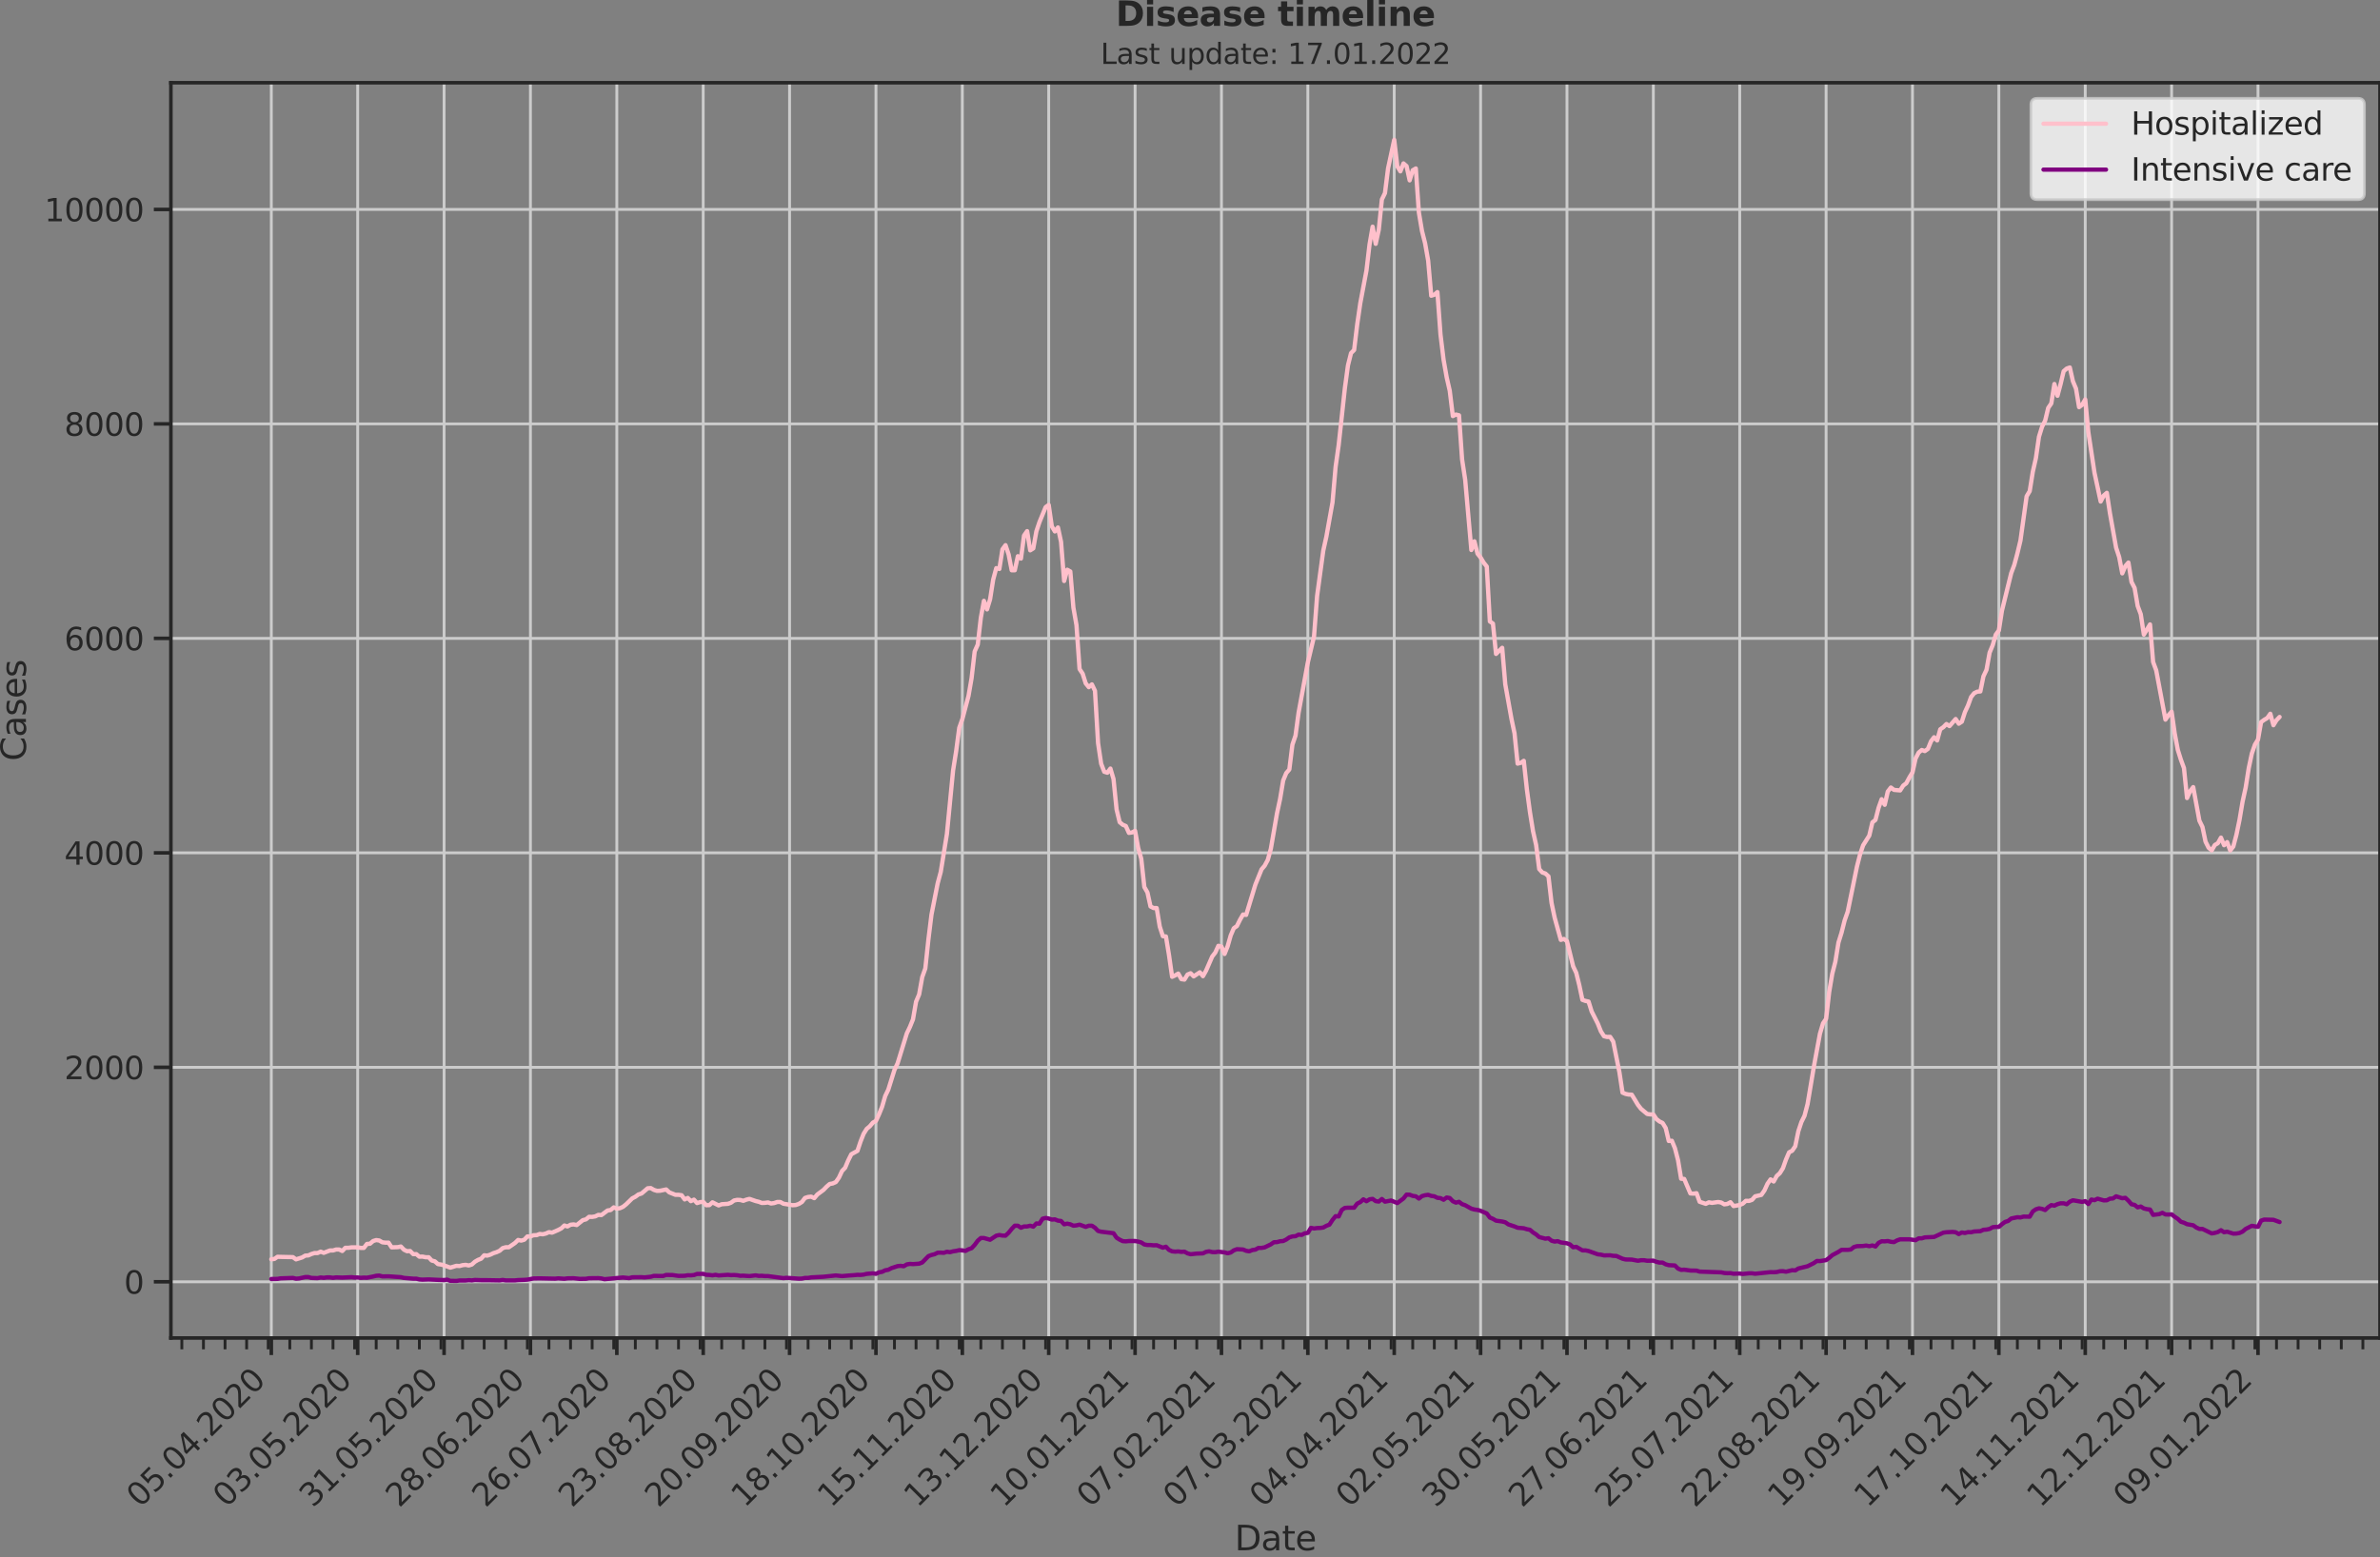 <?xml version="1.0" encoding="utf-8" standalone="no"?>
<!DOCTYPE svg PUBLIC "-//W3C//DTD SVG 1.1//EN"
  "http://www.w3.org/Graphics/SVG/1.1/DTD/svg11.dtd">
<svg xmlns:xlink="http://www.w3.org/1999/xlink" width="837.077pt" height="547.905pt" viewBox="0 0 837.077 547.905" xmlns="http://www.w3.org/2000/svg" version="1.1">
 <rect x="0" y="0" width="837.077" height="547.905" fill="#808080" stroke="none"/>
 <defs>
  <style type="text/css">*{stroke-linejoin: round; stroke-linecap: butt}</style>
 </defs>
 <g id="figure_1">
  <g id="patch_1">
   <path d="M -0 547.905 
L 837.077 547.905 
L 837.077 0 
L -0 0 
L -0 547.905 
z
" style="fill: none"/>
  </g>
  <g id="axes_1">
   <g id="patch_2">
    <path d="M 60.108 470.728 
L 837.077 470.728 
L 837.077 29.118 
L 60.108 29.118 
L 60.108 470.728 
z
" style="fill: none"/>
   </g>
   <g id="matplotlib.axis_1">
    <g id="xtick_1">
     <g id="line2d_1">
      <path d="M 95.424 470.728 
L 95.424 29.118 
" clip-path="url(#pbc5c7cfa94)" style="fill: none; stroke: #cccccc; stroke-linecap: round"/>
     </g>
     <g id="line2d_2">
      <defs>
       <path id="m89196adbe6" d="M 0 0 
L 0 6 
" style="stroke: #262626; stroke-width: 1.25"/>
      </defs>
      <g>
       <use xlink:href="#m89196adbe6" x="95.424" y="470.728" style="fill: #262626; stroke: #262626; stroke-width: 1.25"/>
      </g>
     </g>
     <g id="text_1">
      <!-- 05.04.2020 -->
      <g style="fill: #262626" transform="translate(49.272 530.673)rotate(-45)scale(0.11 -0.11)">
       <defs>
        <path id="DejaVuSans-30" d="M 2034 4250 
Q 1547 4250 1301 3770 
Q 1056 3291 1056 2328 
Q 1056 1369 1301 889 
Q 1547 409 2034 409 
Q 2525 409 2770 889 
Q 3016 1369 3016 2328 
Q 3016 3291 2770 3770 
Q 2525 4250 2034 4250 
z
M 2034 4750 
Q 2819 4750 3233 4129 
Q 3647 3509 3647 2328 
Q 3647 1150 3233 529 
Q 2819 -91 2034 -91 
Q 1250 -91 836 529 
Q 422 1150 422 2328 
Q 422 3509 836 4129 
Q 1250 4750 2034 4750 
z
" transform="scale(0.016)"/>
        <path id="DejaVuSans-35" d="M 691 4666 
L 3169 4666 
L 3169 4134 
L 1269 4134 
L 1269 2991 
Q 1406 3038 1543 3061 
Q 1681 3084 1819 3084 
Q 2600 3084 3056 2656 
Q 3513 2228 3513 1497 
Q 3513 744 3044 326 
Q 2575 -91 1722 -91 
Q 1428 -91 1123 -41 
Q 819 9 494 109 
L 494 744 
Q 775 591 1075 516 
Q 1375 441 1709 441 
Q 2250 441 2565 725 
Q 2881 1009 2881 1497 
Q 2881 1984 2565 2268 
Q 2250 2553 1709 2553 
Q 1456 2553 1204 2497 
Q 953 2441 691 2322 
L 691 4666 
z
" transform="scale(0.016)"/>
        <path id="DejaVuSans-2e" d="M 684 794 
L 1344 794 
L 1344 0 
L 684 0 
L 684 794 
z
" transform="scale(0.016)"/>
        <path id="DejaVuSans-34" d="M 2419 4116 
L 825 1625 
L 2419 1625 
L 2419 4116 
z
M 2253 4666 
L 3047 4666 
L 3047 1625 
L 3713 1625 
L 3713 1100 
L 3047 1100 
L 3047 0 
L 2419 0 
L 2419 1100 
L 313 1100 
L 313 1709 
L 2253 4666 
z
" transform="scale(0.016)"/>
        <path id="DejaVuSans-32" d="M 1228 531 
L 3431 531 
L 3431 0 
L 469 0 
L 469 531 
Q 828 903 1448 1529 
Q 2069 2156 2228 2338 
Q 2531 2678 2651 2914 
Q 2772 3150 2772 3378 
Q 2772 3750 2511 3984 
Q 2250 4219 1831 4219 
Q 1534 4219 1204 4116 
Q 875 4013 500 3803 
L 500 4441 
Q 881 4594 1212 4672 
Q 1544 4750 1819 4750 
Q 2544 4750 2975 4387 
Q 3406 4025 3406 3419 
Q 3406 3131 3298 2873 
Q 3191 2616 2906 2266 
Q 2828 2175 2409 1742 
Q 1991 1309 1228 531 
z
" transform="scale(0.016)"/>
       </defs>
       <use xlink:href="#DejaVuSans-30"/>
       <use xlink:href="#DejaVuSans-35" x="63.623"/>
       <use xlink:href="#DejaVuSans-2e" x="127.246"/>
       <use xlink:href="#DejaVuSans-30" x="159.033"/>
       <use xlink:href="#DejaVuSans-34" x="222.656"/>
       <use xlink:href="#DejaVuSans-2e" x="286.279"/>
       <use xlink:href="#DejaVuSans-32" x="318.066"/>
       <use xlink:href="#DejaVuSans-30" x="381.689"/>
       <use xlink:href="#DejaVuSans-32" x="445.312"/>
       <use xlink:href="#DejaVuSans-30" x="508.936"/>
      </g>
     </g>
    </g>
    <g id="xtick_2">
     <g id="line2d_3">
      <path d="M 125.804 470.728 
L 125.804 29.118 
" clip-path="url(#pbc5c7cfa94)" style="fill: none; stroke: #cccccc; stroke-linecap: round"/>
     </g>
     <g id="line2d_4">
      <g>
       <use xlink:href="#m89196adbe6" x="125.804" y="470.728" style="fill: #262626; stroke: #262626; stroke-width: 1.25"/>
      </g>
     </g>
     <g id="text_2">
      <!-- 03.05.2020 -->
      <g style="fill: #262626" transform="translate(79.652 530.673)rotate(-45)scale(0.11 -0.11)">
       <defs>
        <path id="DejaVuSans-33" d="M 2597 2516 
Q 3050 2419 3304 2112 
Q 3559 1806 3559 1356 
Q 3559 666 3084 287 
Q 2609 -91 1734 -91 
Q 1441 -91 1130 -33 
Q 819 25 488 141 
L 488 750 
Q 750 597 1062 519 
Q 1375 441 1716 441 
Q 2309 441 2620 675 
Q 2931 909 2931 1356 
Q 2931 1769 2642 2001 
Q 2353 2234 1838 2234 
L 1294 2234 
L 1294 2753 
L 1863 2753 
Q 2328 2753 2575 2939 
Q 2822 3125 2822 3475 
Q 2822 3834 2567 4026 
Q 2313 4219 1838 4219 
Q 1578 4219 1281 4162 
Q 984 4106 628 3988 
L 628 4550 
Q 988 4650 1302 4700 
Q 1616 4750 1894 4750 
Q 2613 4750 3031 4423 
Q 3450 4097 3450 3541 
Q 3450 3153 3228 2886 
Q 3006 2619 2597 2516 
z
" transform="scale(0.016)"/>
       </defs>
       <use xlink:href="#DejaVuSans-30"/>
       <use xlink:href="#DejaVuSans-33" x="63.623"/>
       <use xlink:href="#DejaVuSans-2e" x="127.246"/>
       <use xlink:href="#DejaVuSans-30" x="159.033"/>
       <use xlink:href="#DejaVuSans-35" x="222.656"/>
       <use xlink:href="#DejaVuSans-2e" x="286.279"/>
       <use xlink:href="#DejaVuSans-32" x="318.066"/>
       <use xlink:href="#DejaVuSans-30" x="381.689"/>
       <use xlink:href="#DejaVuSans-32" x="445.312"/>
       <use xlink:href="#DejaVuSans-30" x="508.936"/>
      </g>
     </g>
    </g>
    <g id="xtick_3">
     <g id="line2d_5">
      <path d="M 156.184 470.728 
L 156.184 29.118 
" clip-path="url(#pbc5c7cfa94)" style="fill: none; stroke: #cccccc; stroke-linecap: round"/>
     </g>
     <g id="line2d_6">
      <g>
       <use xlink:href="#m89196adbe6" x="156.184" y="470.728" style="fill: #262626; stroke: #262626; stroke-width: 1.25"/>
      </g>
     </g>
     <g id="text_3">
      <!-- 31.05.2020 -->
      <g style="fill: #262626" transform="translate(110.032 530.673)rotate(-45)scale(0.11 -0.11)">
       <defs>
        <path id="DejaVuSans-31" d="M 794 531 
L 1825 531 
L 1825 4091 
L 703 3866 
L 703 4441 
L 1819 4666 
L 2450 4666 
L 2450 531 
L 3481 531 
L 3481 0 
L 794 0 
L 794 531 
z
" transform="scale(0.016)"/>
       </defs>
       <use xlink:href="#DejaVuSans-33"/>
       <use xlink:href="#DejaVuSans-31" x="63.623"/>
       <use xlink:href="#DejaVuSans-2e" x="127.246"/>
       <use xlink:href="#DejaVuSans-30" x="159.033"/>
       <use xlink:href="#DejaVuSans-35" x="222.656"/>
       <use xlink:href="#DejaVuSans-2e" x="286.279"/>
       <use xlink:href="#DejaVuSans-32" x="318.066"/>
       <use xlink:href="#DejaVuSans-30" x="381.689"/>
       <use xlink:href="#DejaVuSans-32" x="445.312"/>
       <use xlink:href="#DejaVuSans-30" x="508.936"/>
      </g>
     </g>
    </g>
    <g id="xtick_4">
     <g id="line2d_7">
      <path d="M 186.564 470.728 
L 186.564 29.118 
" clip-path="url(#pbc5c7cfa94)" style="fill: none; stroke: #cccccc; stroke-linecap: round"/>
     </g>
     <g id="line2d_8">
      <g>
       <use xlink:href="#m89196adbe6" x="186.564" y="470.728" style="fill: #262626; stroke: #262626; stroke-width: 1.25"/>
      </g>
     </g>
     <g id="text_4">
      <!-- 28.06.2020 -->
      <g style="fill: #262626" transform="translate(140.412 530.673)rotate(-45)scale(0.11 -0.11)">
       <defs>
        <path id="DejaVuSans-38" d="M 2034 2216 
Q 1584 2216 1326 1975 
Q 1069 1734 1069 1313 
Q 1069 891 1326 650 
Q 1584 409 2034 409 
Q 2484 409 2743 651 
Q 3003 894 3003 1313 
Q 3003 1734 2745 1975 
Q 2488 2216 2034 2216 
z
M 1403 2484 
Q 997 2584 770 2862 
Q 544 3141 544 3541 
Q 544 4100 942 4425 
Q 1341 4750 2034 4750 
Q 2731 4750 3128 4425 
Q 3525 4100 3525 3541 
Q 3525 3141 3298 2862 
Q 3072 2584 2669 2484 
Q 3125 2378 3379 2068 
Q 3634 1759 3634 1313 
Q 3634 634 3220 271 
Q 2806 -91 2034 -91 
Q 1263 -91 848 271 
Q 434 634 434 1313 
Q 434 1759 690 2068 
Q 947 2378 1403 2484 
z
M 1172 3481 
Q 1172 3119 1398 2916 
Q 1625 2713 2034 2713 
Q 2441 2713 2670 2916 
Q 2900 3119 2900 3481 
Q 2900 3844 2670 4047 
Q 2441 4250 2034 4250 
Q 1625 4250 1398 4047 
Q 1172 3844 1172 3481 
z
" transform="scale(0.016)"/>
        <path id="DejaVuSans-36" d="M 2113 2584 
Q 1688 2584 1439 2293 
Q 1191 2003 1191 1497 
Q 1191 994 1439 701 
Q 1688 409 2113 409 
Q 2538 409 2786 701 
Q 3034 994 3034 1497 
Q 3034 2003 2786 2293 
Q 2538 2584 2113 2584 
z
M 3366 4563 
L 3366 3988 
Q 3128 4100 2886 4159 
Q 2644 4219 2406 4219 
Q 1781 4219 1451 3797 
Q 1122 3375 1075 2522 
Q 1259 2794 1537 2939 
Q 1816 3084 2150 3084 
Q 2853 3084 3261 2657 
Q 3669 2231 3669 1497 
Q 3669 778 3244 343 
Q 2819 -91 2113 -91 
Q 1303 -91 875 529 
Q 447 1150 447 2328 
Q 447 3434 972 4092 
Q 1497 4750 2381 4750 
Q 2619 4750 2861 4703 
Q 3103 4656 3366 4563 
z
" transform="scale(0.016)"/>
       </defs>
       <use xlink:href="#DejaVuSans-32"/>
       <use xlink:href="#DejaVuSans-38" x="63.623"/>
       <use xlink:href="#DejaVuSans-2e" x="127.246"/>
       <use xlink:href="#DejaVuSans-30" x="159.033"/>
       <use xlink:href="#DejaVuSans-36" x="222.656"/>
       <use xlink:href="#DejaVuSans-2e" x="286.279"/>
       <use xlink:href="#DejaVuSans-32" x="318.066"/>
       <use xlink:href="#DejaVuSans-30" x="381.689"/>
       <use xlink:href="#DejaVuSans-32" x="445.312"/>
       <use xlink:href="#DejaVuSans-30" x="508.936"/>
      </g>
     </g>
    </g>
    <g id="xtick_5">
     <g id="line2d_9">
      <path d="M 216.945 470.728 
L 216.945 29.118 
" clip-path="url(#pbc5c7cfa94)" style="fill: none; stroke: #cccccc; stroke-linecap: round"/>
     </g>
     <g id="line2d_10">
      <g>
       <use xlink:href="#m89196adbe6" x="216.945" y="470.728" style="fill: #262626; stroke: #262626; stroke-width: 1.25"/>
      </g>
     </g>
     <g id="text_5">
      <!-- 26.07.2020 -->
      <g style="fill: #262626" transform="translate(170.792 530.673)rotate(-45)scale(0.11 -0.11)">
       <defs>
        <path id="DejaVuSans-37" d="M 525 4666 
L 3525 4666 
L 3525 4397 
L 1831 0 
L 1172 0 
L 2766 4134 
L 525 4134 
L 525 4666 
z
" transform="scale(0.016)"/>
       </defs>
       <use xlink:href="#DejaVuSans-32"/>
       <use xlink:href="#DejaVuSans-36" x="63.623"/>
       <use xlink:href="#DejaVuSans-2e" x="127.246"/>
       <use xlink:href="#DejaVuSans-30" x="159.033"/>
       <use xlink:href="#DejaVuSans-37" x="222.656"/>
       <use xlink:href="#DejaVuSans-2e" x="286.279"/>
       <use xlink:href="#DejaVuSans-32" x="318.066"/>
       <use xlink:href="#DejaVuSans-30" x="381.689"/>
       <use xlink:href="#DejaVuSans-32" x="445.312"/>
       <use xlink:href="#DejaVuSans-30" x="508.936"/>
      </g>
     </g>
    </g>
    <g id="xtick_6">
     <g id="line2d_11">
      <path d="M 247.325 470.728 
L 247.325 29.118 
" clip-path="url(#pbc5c7cfa94)" style="fill: none; stroke: #cccccc; stroke-linecap: round"/>
     </g>
     <g id="line2d_12">
      <g>
       <use xlink:href="#m89196adbe6" x="247.325" y="470.728" style="fill: #262626; stroke: #262626; stroke-width: 1.25"/>
      </g>
     </g>
     <g id="text_6">
      <!-- 23.08.2020 -->
      <g style="fill: #262626" transform="translate(201.172 530.673)rotate(-45)scale(0.11 -0.11)">
       <use xlink:href="#DejaVuSans-32"/>
       <use xlink:href="#DejaVuSans-33" x="63.623"/>
       <use xlink:href="#DejaVuSans-2e" x="127.246"/>
       <use xlink:href="#DejaVuSans-30" x="159.033"/>
       <use xlink:href="#DejaVuSans-38" x="222.656"/>
       <use xlink:href="#DejaVuSans-2e" x="286.279"/>
       <use xlink:href="#DejaVuSans-32" x="318.066"/>
       <use xlink:href="#DejaVuSans-30" x="381.689"/>
       <use xlink:href="#DejaVuSans-32" x="445.312"/>
       <use xlink:href="#DejaVuSans-30" x="508.936"/>
      </g>
     </g>
    </g>
    <g id="xtick_7">
     <g id="line2d_13">
      <path d="M 277.705 470.728 
L 277.705 29.118 
" clip-path="url(#pbc5c7cfa94)" style="fill: none; stroke: #cccccc; stroke-linecap: round"/>
     </g>
     <g id="line2d_14">
      <g>
       <use xlink:href="#m89196adbe6" x="277.705" y="470.728" style="fill: #262626; stroke: #262626; stroke-width: 1.25"/>
      </g>
     </g>
     <g id="text_7">
      <!-- 20.09.2020 -->
      <g style="fill: #262626" transform="translate(231.552 530.673)rotate(-45)scale(0.11 -0.11)">
       <defs>
        <path id="DejaVuSans-39" d="M 703 97 
L 703 672 
Q 941 559 1184 500 
Q 1428 441 1663 441 
Q 2288 441 2617 861 
Q 2947 1281 2994 2138 
Q 2813 1869 2534 1725 
Q 2256 1581 1919 1581 
Q 1219 1581 811 2004 
Q 403 2428 403 3163 
Q 403 3881 828 4315 
Q 1253 4750 1959 4750 
Q 2769 4750 3195 4129 
Q 3622 3509 3622 2328 
Q 3622 1225 3098 567 
Q 2575 -91 1691 -91 
Q 1453 -91 1209 -44 
Q 966 3 703 97 
z
M 1959 2075 
Q 2384 2075 2632 2365 
Q 2881 2656 2881 3163 
Q 2881 3666 2632 3958 
Q 2384 4250 1959 4250 
Q 1534 4250 1286 3958 
Q 1038 3666 1038 3163 
Q 1038 2656 1286 2365 
Q 1534 2075 1959 2075 
z
" transform="scale(0.016)"/>
       </defs>
       <use xlink:href="#DejaVuSans-32"/>
       <use xlink:href="#DejaVuSans-30" x="63.623"/>
       <use xlink:href="#DejaVuSans-2e" x="127.246"/>
       <use xlink:href="#DejaVuSans-30" x="159.033"/>
       <use xlink:href="#DejaVuSans-39" x="222.656"/>
       <use xlink:href="#DejaVuSans-2e" x="286.279"/>
       <use xlink:href="#DejaVuSans-32" x="318.066"/>
       <use xlink:href="#DejaVuSans-30" x="381.689"/>
       <use xlink:href="#DejaVuSans-32" x="445.312"/>
       <use xlink:href="#DejaVuSans-30" x="508.936"/>
      </g>
     </g>
    </g>
    <g id="xtick_8">
     <g id="line2d_15">
      <path d="M 308.085 470.728 
L 308.085 29.118 
" clip-path="url(#pbc5c7cfa94)" style="fill: none; stroke: #cccccc; stroke-linecap: round"/>
     </g>
     <g id="line2d_16">
      <g>
       <use xlink:href="#m89196adbe6" x="308.085" y="470.728" style="fill: #262626; stroke: #262626; stroke-width: 1.25"/>
      </g>
     </g>
     <g id="text_8">
      <!-- 18.10.2020 -->
      <g style="fill: #262626" transform="translate(261.932 530.673)rotate(-45)scale(0.11 -0.11)">
       <use xlink:href="#DejaVuSans-31"/>
       <use xlink:href="#DejaVuSans-38" x="63.623"/>
       <use xlink:href="#DejaVuSans-2e" x="127.246"/>
       <use xlink:href="#DejaVuSans-31" x="159.033"/>
       <use xlink:href="#DejaVuSans-30" x="222.656"/>
       <use xlink:href="#DejaVuSans-2e" x="286.279"/>
       <use xlink:href="#DejaVuSans-32" x="318.066"/>
       <use xlink:href="#DejaVuSans-30" x="381.689"/>
       <use xlink:href="#DejaVuSans-32" x="445.312"/>
       <use xlink:href="#DejaVuSans-30" x="508.936"/>
      </g>
     </g>
    </g>
    <g id="xtick_9">
     <g id="line2d_17">
      <path d="M 338.465 470.728 
L 338.465 29.118 
" clip-path="url(#pbc5c7cfa94)" style="fill: none; stroke: #cccccc; stroke-linecap: round"/>
     </g>
     <g id="line2d_18">
      <g>
       <use xlink:href="#m89196adbe6" x="338.465" y="470.728" style="fill: #262626; stroke: #262626; stroke-width: 1.25"/>
      </g>
     </g>
     <g id="text_9">
      <!-- 15.11.2020 -->
      <g style="fill: #262626" transform="translate(292.312 530.673)rotate(-45)scale(0.11 -0.11)">
       <use xlink:href="#DejaVuSans-31"/>
       <use xlink:href="#DejaVuSans-35" x="63.623"/>
       <use xlink:href="#DejaVuSans-2e" x="127.246"/>
       <use xlink:href="#DejaVuSans-31" x="159.033"/>
       <use xlink:href="#DejaVuSans-31" x="222.656"/>
       <use xlink:href="#DejaVuSans-2e" x="286.279"/>
       <use xlink:href="#DejaVuSans-32" x="318.066"/>
       <use xlink:href="#DejaVuSans-30" x="381.689"/>
       <use xlink:href="#DejaVuSans-32" x="445.312"/>
       <use xlink:href="#DejaVuSans-30" x="508.936"/>
      </g>
     </g>
    </g>
    <g id="xtick_10">
     <g id="line2d_19">
      <path d="M 368.845 470.728 
L 368.845 29.118 
" clip-path="url(#pbc5c7cfa94)" style="fill: none; stroke: #cccccc; stroke-linecap: round"/>
     </g>
     <g id="line2d_20">
      <g>
       <use xlink:href="#m89196adbe6" x="368.845" y="470.728" style="fill: #262626; stroke: #262626; stroke-width: 1.25"/>
      </g>
     </g>
     <g id="text_10">
      <!-- 13.12.2020 -->
      <g style="fill: #262626" transform="translate(322.692 530.673)rotate(-45)scale(0.11 -0.11)">
       <use xlink:href="#DejaVuSans-31"/>
       <use xlink:href="#DejaVuSans-33" x="63.623"/>
       <use xlink:href="#DejaVuSans-2e" x="127.246"/>
       <use xlink:href="#DejaVuSans-31" x="159.033"/>
       <use xlink:href="#DejaVuSans-32" x="222.656"/>
       <use xlink:href="#DejaVuSans-2e" x="286.279"/>
       <use xlink:href="#DejaVuSans-32" x="318.066"/>
       <use xlink:href="#DejaVuSans-30" x="381.689"/>
       <use xlink:href="#DejaVuSans-32" x="445.312"/>
       <use xlink:href="#DejaVuSans-30" x="508.936"/>
      </g>
     </g>
    </g>
    <g id="xtick_11">
     <g id="line2d_21">
      <path d="M 399.225 470.728 
L 399.225 29.118 
" clip-path="url(#pbc5c7cfa94)" style="fill: none; stroke: #cccccc; stroke-linecap: round"/>
     </g>
     <g id="line2d_22">
      <g>
       <use xlink:href="#m89196adbe6" x="399.225" y="470.728" style="fill: #262626; stroke: #262626; stroke-width: 1.25"/>
      </g>
     </g>
     <g id="text_11">
      <!-- 10.01.2021 -->
      <g style="fill: #262626" transform="translate(353.072 530.673)rotate(-45)scale(0.11 -0.11)">
       <use xlink:href="#DejaVuSans-31"/>
       <use xlink:href="#DejaVuSans-30" x="63.623"/>
       <use xlink:href="#DejaVuSans-2e" x="127.246"/>
       <use xlink:href="#DejaVuSans-30" x="159.033"/>
       <use xlink:href="#DejaVuSans-31" x="222.656"/>
       <use xlink:href="#DejaVuSans-2e" x="286.279"/>
       <use xlink:href="#DejaVuSans-32" x="318.066"/>
       <use xlink:href="#DejaVuSans-30" x="381.689"/>
       <use xlink:href="#DejaVuSans-32" x="445.312"/>
       <use xlink:href="#DejaVuSans-31" x="508.936"/>
      </g>
     </g>
    </g>
    <g id="xtick_12">
     <g id="line2d_23">
      <path d="M 429.605 470.728 
L 429.605 29.118 
" clip-path="url(#pbc5c7cfa94)" style="fill: none; stroke: #cccccc; stroke-linecap: round"/>
     </g>
     <g id="line2d_24">
      <g>
       <use xlink:href="#m89196adbe6" x="429.605" y="470.728" style="fill: #262626; stroke: #262626; stroke-width: 1.25"/>
      </g>
     </g>
     <g id="text_12">
      <!-- 07.02.2021 -->
      <g style="fill: #262626" transform="translate(383.452 530.673)rotate(-45)scale(0.11 -0.11)">
       <use xlink:href="#DejaVuSans-30"/>
       <use xlink:href="#DejaVuSans-37" x="63.623"/>
       <use xlink:href="#DejaVuSans-2e" x="127.246"/>
       <use xlink:href="#DejaVuSans-30" x="159.033"/>
       <use xlink:href="#DejaVuSans-32" x="222.656"/>
       <use xlink:href="#DejaVuSans-2e" x="286.279"/>
       <use xlink:href="#DejaVuSans-32" x="318.066"/>
       <use xlink:href="#DejaVuSans-30" x="381.689"/>
       <use xlink:href="#DejaVuSans-32" x="445.312"/>
       <use xlink:href="#DejaVuSans-31" x="508.936"/>
      </g>
     </g>
    </g>
    <g id="xtick_13">
     <g id="line2d_25">
      <path d="M 459.985 470.728 
L 459.985 29.118 
" clip-path="url(#pbc5c7cfa94)" style="fill: none; stroke: #cccccc; stroke-linecap: round"/>
     </g>
     <g id="line2d_26">
      <g>
       <use xlink:href="#m89196adbe6" x="459.985" y="470.728" style="fill: #262626; stroke: #262626; stroke-width: 1.25"/>
      </g>
     </g>
     <g id="text_13">
      <!-- 07.03.2021 -->
      <g style="fill: #262626" transform="translate(413.832 530.673)rotate(-45)scale(0.11 -0.11)">
       <use xlink:href="#DejaVuSans-30"/>
       <use xlink:href="#DejaVuSans-37" x="63.623"/>
       <use xlink:href="#DejaVuSans-2e" x="127.246"/>
       <use xlink:href="#DejaVuSans-30" x="159.033"/>
       <use xlink:href="#DejaVuSans-33" x="222.656"/>
       <use xlink:href="#DejaVuSans-2e" x="286.279"/>
       <use xlink:href="#DejaVuSans-32" x="318.066"/>
       <use xlink:href="#DejaVuSans-30" x="381.689"/>
       <use xlink:href="#DejaVuSans-32" x="445.312"/>
       <use xlink:href="#DejaVuSans-31" x="508.936"/>
      </g>
     </g>
    </g>
    <g id="xtick_14">
     <g id="line2d_27">
      <path d="M 490.365 470.728 
L 490.365 29.118 
" clip-path="url(#pbc5c7cfa94)" style="fill: none; stroke: #cccccc; stroke-linecap: round"/>
     </g>
     <g id="line2d_28">
      <g>
       <use xlink:href="#m89196adbe6" x="490.365" y="470.728" style="fill: #262626; stroke: #262626; stroke-width: 1.25"/>
      </g>
     </g>
     <g id="text_14">
      <!-- 04.04.2021 -->
      <g style="fill: #262626" transform="translate(444.213 530.673)rotate(-45)scale(0.11 -0.11)">
       <use xlink:href="#DejaVuSans-30"/>
       <use xlink:href="#DejaVuSans-34" x="63.623"/>
       <use xlink:href="#DejaVuSans-2e" x="127.246"/>
       <use xlink:href="#DejaVuSans-30" x="159.033"/>
       <use xlink:href="#DejaVuSans-34" x="222.656"/>
       <use xlink:href="#DejaVuSans-2e" x="286.279"/>
       <use xlink:href="#DejaVuSans-32" x="318.066"/>
       <use xlink:href="#DejaVuSans-30" x="381.689"/>
       <use xlink:href="#DejaVuSans-32" x="445.312"/>
       <use xlink:href="#DejaVuSans-31" x="508.936"/>
      </g>
     </g>
    </g>
    <g id="xtick_15">
     <g id="line2d_29">
      <path d="M 520.745 470.728 
L 520.745 29.118 
" clip-path="url(#pbc5c7cfa94)" style="fill: none; stroke: #cccccc; stroke-linecap: round"/>
     </g>
     <g id="line2d_30">
      <g>
       <use xlink:href="#m89196adbe6" x="520.745" y="470.728" style="fill: #262626; stroke: #262626; stroke-width: 1.25"/>
      </g>
     </g>
     <g id="text_15">
      <!-- 02.05.2021 -->
      <g style="fill: #262626" transform="translate(474.593 530.673)rotate(-45)scale(0.11 -0.11)">
       <use xlink:href="#DejaVuSans-30"/>
       <use xlink:href="#DejaVuSans-32" x="63.623"/>
       <use xlink:href="#DejaVuSans-2e" x="127.246"/>
       <use xlink:href="#DejaVuSans-30" x="159.033"/>
       <use xlink:href="#DejaVuSans-35" x="222.656"/>
       <use xlink:href="#DejaVuSans-2e" x="286.279"/>
       <use xlink:href="#DejaVuSans-32" x="318.066"/>
       <use xlink:href="#DejaVuSans-30" x="381.689"/>
       <use xlink:href="#DejaVuSans-32" x="445.312"/>
       <use xlink:href="#DejaVuSans-31" x="508.936"/>
      </g>
     </g>
    </g>
    <g id="xtick_16">
     <g id="line2d_31">
      <path d="M 551.125 470.728 
L 551.125 29.118 
" clip-path="url(#pbc5c7cfa94)" style="fill: none; stroke: #cccccc; stroke-linecap: round"/>
     </g>
     <g id="line2d_32">
      <g>
       <use xlink:href="#m89196adbe6" x="551.125" y="470.728" style="fill: #262626; stroke: #262626; stroke-width: 1.25"/>
      </g>
     </g>
     <g id="text_16">
      <!-- 30.05.2021 -->
      <g style="fill: #262626" transform="translate(504.973 530.673)rotate(-45)scale(0.11 -0.11)">
       <use xlink:href="#DejaVuSans-33"/>
       <use xlink:href="#DejaVuSans-30" x="63.623"/>
       <use xlink:href="#DejaVuSans-2e" x="127.246"/>
       <use xlink:href="#DejaVuSans-30" x="159.033"/>
       <use xlink:href="#DejaVuSans-35" x="222.656"/>
       <use xlink:href="#DejaVuSans-2e" x="286.279"/>
       <use xlink:href="#DejaVuSans-32" x="318.066"/>
       <use xlink:href="#DejaVuSans-30" x="381.689"/>
       <use xlink:href="#DejaVuSans-32" x="445.312"/>
       <use xlink:href="#DejaVuSans-31" x="508.936"/>
      </g>
     </g>
    </g>
    <g id="xtick_17">
     <g id="line2d_33">
      <path d="M 581.505 470.728 
L 581.505 29.118 
" clip-path="url(#pbc5c7cfa94)" style="fill: none; stroke: #cccccc; stroke-linecap: round"/>
     </g>
     <g id="line2d_34">
      <g>
       <use xlink:href="#m89196adbe6" x="581.505" y="470.728" style="fill: #262626; stroke: #262626; stroke-width: 1.25"/>
      </g>
     </g>
     <g id="text_17">
      <!-- 27.06.2021 -->
      <g style="fill: #262626" transform="translate(535.353 530.673)rotate(-45)scale(0.11 -0.11)">
       <use xlink:href="#DejaVuSans-32"/>
       <use xlink:href="#DejaVuSans-37" x="63.623"/>
       <use xlink:href="#DejaVuSans-2e" x="127.246"/>
       <use xlink:href="#DejaVuSans-30" x="159.033"/>
       <use xlink:href="#DejaVuSans-36" x="222.656"/>
       <use xlink:href="#DejaVuSans-2e" x="286.279"/>
       <use xlink:href="#DejaVuSans-32" x="318.066"/>
       <use xlink:href="#DejaVuSans-30" x="381.689"/>
       <use xlink:href="#DejaVuSans-32" x="445.312"/>
       <use xlink:href="#DejaVuSans-31" x="508.936"/>
      </g>
     </g>
    </g>
    <g id="xtick_18">
     <g id="line2d_35">
      <path d="M 611.885 470.728 
L 611.885 29.118 
" clip-path="url(#pbc5c7cfa94)" style="fill: none; stroke: #cccccc; stroke-linecap: round"/>
     </g>
     <g id="line2d_36">
      <g>
       <use xlink:href="#m89196adbe6" x="611.885" y="470.728" style="fill: #262626; stroke: #262626; stroke-width: 1.25"/>
      </g>
     </g>
     <g id="text_18">
      <!-- 25.07.2021 -->
      <g style="fill: #262626" transform="translate(565.733 530.673)rotate(-45)scale(0.11 -0.11)">
       <use xlink:href="#DejaVuSans-32"/>
       <use xlink:href="#DejaVuSans-35" x="63.623"/>
       <use xlink:href="#DejaVuSans-2e" x="127.246"/>
       <use xlink:href="#DejaVuSans-30" x="159.033"/>
       <use xlink:href="#DejaVuSans-37" x="222.656"/>
       <use xlink:href="#DejaVuSans-2e" x="286.279"/>
       <use xlink:href="#DejaVuSans-32" x="318.066"/>
       <use xlink:href="#DejaVuSans-30" x="381.689"/>
       <use xlink:href="#DejaVuSans-32" x="445.312"/>
       <use xlink:href="#DejaVuSans-31" x="508.936"/>
      </g>
     </g>
    </g>
    <g id="xtick_19">
     <g id="line2d_37">
      <path d="M 642.265 470.728 
L 642.265 29.118 
" clip-path="url(#pbc5c7cfa94)" style="fill: none; stroke: #cccccc; stroke-linecap: round"/>
     </g>
     <g id="line2d_38">
      <g>
       <use xlink:href="#m89196adbe6" x="642.265" y="470.728" style="fill: #262626; stroke: #262626; stroke-width: 1.25"/>
      </g>
     </g>
     <g id="text_19">
      <!-- 22.08.2021 -->
      <g style="fill: #262626" transform="translate(596.113 530.673)rotate(-45)scale(0.11 -0.11)">
       <use xlink:href="#DejaVuSans-32"/>
       <use xlink:href="#DejaVuSans-32" x="63.623"/>
       <use xlink:href="#DejaVuSans-2e" x="127.246"/>
       <use xlink:href="#DejaVuSans-30" x="159.033"/>
       <use xlink:href="#DejaVuSans-38" x="222.656"/>
       <use xlink:href="#DejaVuSans-2e" x="286.279"/>
       <use xlink:href="#DejaVuSans-32" x="318.066"/>
       <use xlink:href="#DejaVuSans-30" x="381.689"/>
       <use xlink:href="#DejaVuSans-32" x="445.312"/>
       <use xlink:href="#DejaVuSans-31" x="508.936"/>
      </g>
     </g>
    </g>
    <g id="xtick_20">
     <g id="line2d_39">
      <path d="M 672.645 470.728 
L 672.645 29.118 
" clip-path="url(#pbc5c7cfa94)" style="fill: none; stroke: #cccccc; stroke-linecap: round"/>
     </g>
     <g id="line2d_40">
      <g>
       <use xlink:href="#m89196adbe6" x="672.645" y="470.728" style="fill: #262626; stroke: #262626; stroke-width: 1.25"/>
      </g>
     </g>
     <g id="text_20">
      <!-- 19.09.2021 -->
      <g style="fill: #262626" transform="translate(626.493 530.673)rotate(-45)scale(0.11 -0.11)">
       <use xlink:href="#DejaVuSans-31"/>
       <use xlink:href="#DejaVuSans-39" x="63.623"/>
       <use xlink:href="#DejaVuSans-2e" x="127.246"/>
       <use xlink:href="#DejaVuSans-30" x="159.033"/>
       <use xlink:href="#DejaVuSans-39" x="222.656"/>
       <use xlink:href="#DejaVuSans-2e" x="286.279"/>
       <use xlink:href="#DejaVuSans-32" x="318.066"/>
       <use xlink:href="#DejaVuSans-30" x="381.689"/>
       <use xlink:href="#DejaVuSans-32" x="445.312"/>
       <use xlink:href="#DejaVuSans-31" x="508.936"/>
      </g>
     </g>
    </g>
    <g id="xtick_21">
     <g id="line2d_41">
      <path d="M 703.025 470.728 
L 703.025 29.118 
" clip-path="url(#pbc5c7cfa94)" style="fill: none; stroke: #cccccc; stroke-linecap: round"/>
     </g>
     <g id="line2d_42">
      <g>
       <use xlink:href="#m89196adbe6" x="703.025" y="470.728" style="fill: #262626; stroke: #262626; stroke-width: 1.25"/>
      </g>
     </g>
     <g id="text_21">
      <!-- 17.10.2021 -->
      <g style="fill: #262626" transform="translate(656.873 530.673)rotate(-45)scale(0.11 -0.11)">
       <use xlink:href="#DejaVuSans-31"/>
       <use xlink:href="#DejaVuSans-37" x="63.623"/>
       <use xlink:href="#DejaVuSans-2e" x="127.246"/>
       <use xlink:href="#DejaVuSans-31" x="159.033"/>
       <use xlink:href="#DejaVuSans-30" x="222.656"/>
       <use xlink:href="#DejaVuSans-2e" x="286.279"/>
       <use xlink:href="#DejaVuSans-32" x="318.066"/>
       <use xlink:href="#DejaVuSans-30" x="381.689"/>
       <use xlink:href="#DejaVuSans-32" x="445.312"/>
       <use xlink:href="#DejaVuSans-31" x="508.936"/>
      </g>
     </g>
    </g>
    <g id="xtick_22">
     <g id="line2d_43">
      <path d="M 733.406 470.728 
L 733.406 29.118 
" clip-path="url(#pbc5c7cfa94)" style="fill: none; stroke: #cccccc; stroke-linecap: round"/>
     </g>
     <g id="line2d_44">
      <g>
       <use xlink:href="#m89196adbe6" x="733.406" y="470.728" style="fill: #262626; stroke: #262626; stroke-width: 1.25"/>
      </g>
     </g>
     <g id="text_22">
      <!-- 14.11.2021 -->
      <g style="fill: #262626" transform="translate(687.253 530.673)rotate(-45)scale(0.11 -0.11)">
       <use xlink:href="#DejaVuSans-31"/>
       <use xlink:href="#DejaVuSans-34" x="63.623"/>
       <use xlink:href="#DejaVuSans-2e" x="127.246"/>
       <use xlink:href="#DejaVuSans-31" x="159.033"/>
       <use xlink:href="#DejaVuSans-31" x="222.656"/>
       <use xlink:href="#DejaVuSans-2e" x="286.279"/>
       <use xlink:href="#DejaVuSans-32" x="318.066"/>
       <use xlink:href="#DejaVuSans-30" x="381.689"/>
       <use xlink:href="#DejaVuSans-32" x="445.312"/>
       <use xlink:href="#DejaVuSans-31" x="508.936"/>
      </g>
     </g>
    </g>
    <g id="xtick_23">
     <g id="line2d_45">
      <path d="M 763.786 470.728 
L 763.786 29.118 
" clip-path="url(#pbc5c7cfa94)" style="fill: none; stroke: #cccccc; stroke-linecap: round"/>
     </g>
     <g id="line2d_46">
      <g>
       <use xlink:href="#m89196adbe6" x="763.786" y="470.728" style="fill: #262626; stroke: #262626; stroke-width: 1.25"/>
      </g>
     </g>
     <g id="text_23">
      <!-- 12.12.2021 -->
      <g style="fill: #262626" transform="translate(717.633 530.673)rotate(-45)scale(0.11 -0.11)">
       <use xlink:href="#DejaVuSans-31"/>
       <use xlink:href="#DejaVuSans-32" x="63.623"/>
       <use xlink:href="#DejaVuSans-2e" x="127.246"/>
       <use xlink:href="#DejaVuSans-31" x="159.033"/>
       <use xlink:href="#DejaVuSans-32" x="222.656"/>
       <use xlink:href="#DejaVuSans-2e" x="286.279"/>
       <use xlink:href="#DejaVuSans-32" x="318.066"/>
       <use xlink:href="#DejaVuSans-30" x="381.689"/>
       <use xlink:href="#DejaVuSans-32" x="445.312"/>
       <use xlink:href="#DejaVuSans-31" x="508.936"/>
      </g>
     </g>
    </g>
    <g id="xtick_24">
     <g id="line2d_47">
      <path d="M 794.166 470.728 
L 794.166 29.118 
" clip-path="url(#pbc5c7cfa94)" style="fill: none; stroke: #cccccc; stroke-linecap: round"/>
     </g>
     <g id="line2d_48">
      <g>
       <use xlink:href="#m89196adbe6" x="794.166" y="470.728" style="fill: #262626; stroke: #262626; stroke-width: 1.25"/>
      </g>
     </g>
     <g id="text_24">
      <!-- 09.01.2022 -->
      <g style="fill: #262626" transform="translate(748.013 530.673)rotate(-45)scale(0.11 -0.11)">
       <use xlink:href="#DejaVuSans-30"/>
       <use xlink:href="#DejaVuSans-39" x="63.623"/>
       <use xlink:href="#DejaVuSans-2e" x="127.246"/>
       <use xlink:href="#DejaVuSans-30" x="159.033"/>
       <use xlink:href="#DejaVuSans-31" x="222.656"/>
       <use xlink:href="#DejaVuSans-2e" x="286.279"/>
       <use xlink:href="#DejaVuSans-32" x="318.066"/>
       <use xlink:href="#DejaVuSans-30" x="381.689"/>
       <use xlink:href="#DejaVuSans-32" x="445.312"/>
       <use xlink:href="#DejaVuSans-32" x="508.936"/>
      </g>
     </g>
    </g>
    <g id="xtick_25">
     <g id="line2d_49">
      <defs>
       <path id="mfcd0b61b14" d="M 0 0 
L 0 4 
" style="stroke: #262626"/>
      </defs>
      <g>
       <use xlink:href="#mfcd0b61b14" x="63.959" y="470.728" style="fill: #262626; stroke: #262626"/>
      </g>
     </g>
    </g>
    <g id="xtick_26">
     <g id="line2d_50">
      <g>
       <use xlink:href="#mfcd0b61b14" x="71.554" y="470.728" style="fill: #262626; stroke: #262626"/>
      </g>
     </g>
    </g>
    <g id="xtick_27">
     <g id="line2d_51">
      <g>
       <use xlink:href="#mfcd0b61b14" x="79.149" y="470.728" style="fill: #262626; stroke: #262626"/>
      </g>
     </g>
    </g>
    <g id="xtick_28">
     <g id="line2d_52">
      <g>
       <use xlink:href="#mfcd0b61b14" x="86.744" y="470.728" style="fill: #262626; stroke: #262626"/>
      </g>
     </g>
    </g>
    <g id="xtick_29">
     <g id="line2d_53">
      <g>
       <use xlink:href="#mfcd0b61b14" x="94.339" y="470.728" style="fill: #262626; stroke: #262626"/>
      </g>
     </g>
    </g>
    <g id="xtick_30">
     <g id="line2d_54">
      <g>
       <use xlink:href="#mfcd0b61b14" x="101.934" y="470.728" style="fill: #262626; stroke: #262626"/>
      </g>
     </g>
    </g>
    <g id="xtick_31">
     <g id="line2d_55">
      <g>
       <use xlink:href="#mfcd0b61b14" x="109.529" y="470.728" style="fill: #262626; stroke: #262626"/>
      </g>
     </g>
    </g>
    <g id="xtick_32">
     <g id="line2d_56">
      <g>
       <use xlink:href="#mfcd0b61b14" x="117.124" y="470.728" style="fill: #262626; stroke: #262626"/>
      </g>
     </g>
    </g>
    <g id="xtick_33">
     <g id="line2d_57">
      <g>
       <use xlink:href="#mfcd0b61b14" x="124.719" y="470.728" style="fill: #262626; stroke: #262626"/>
      </g>
     </g>
    </g>
    <g id="xtick_34">
     <g id="line2d_58">
      <g>
       <use xlink:href="#mfcd0b61b14" x="132.314" y="470.728" style="fill: #262626; stroke: #262626"/>
      </g>
     </g>
    </g>
    <g id="xtick_35">
     <g id="line2d_59">
      <g>
       <use xlink:href="#mfcd0b61b14" x="139.909" y="470.728" style="fill: #262626; stroke: #262626"/>
      </g>
     </g>
    </g>
    <g id="xtick_36">
     <g id="line2d_60">
      <g>
       <use xlink:href="#mfcd0b61b14" x="147.504" y="470.728" style="fill: #262626; stroke: #262626"/>
      </g>
     </g>
    </g>
    <g id="xtick_37">
     <g id="line2d_61">
      <g>
       <use xlink:href="#mfcd0b61b14" x="155.099" y="470.728" style="fill: #262626; stroke: #262626"/>
      </g>
     </g>
    </g>
    <g id="xtick_38">
     <g id="line2d_62">
      <g>
       <use xlink:href="#mfcd0b61b14" x="162.694" y="470.728" style="fill: #262626; stroke: #262626"/>
      </g>
     </g>
    </g>
    <g id="xtick_39">
     <g id="line2d_63">
      <g>
       <use xlink:href="#mfcd0b61b14" x="170.289" y="470.728" style="fill: #262626; stroke: #262626"/>
      </g>
     </g>
    </g>
    <g id="xtick_40">
     <g id="line2d_64">
      <g>
       <use xlink:href="#mfcd0b61b14" x="177.884" y="470.728" style="fill: #262626; stroke: #262626"/>
      </g>
     </g>
    </g>
    <g id="xtick_41">
     <g id="line2d_65">
      <g>
       <use xlink:href="#mfcd0b61b14" x="185.479" y="470.728" style="fill: #262626; stroke: #262626"/>
      </g>
     </g>
    </g>
    <g id="xtick_42">
     <g id="line2d_66">
      <g>
       <use xlink:href="#mfcd0b61b14" x="193.075" y="470.728" style="fill: #262626; stroke: #262626"/>
      </g>
     </g>
    </g>
    <g id="xtick_43">
     <g id="line2d_67">
      <g>
       <use xlink:href="#mfcd0b61b14" x="200.67" y="470.728" style="fill: #262626; stroke: #262626"/>
      </g>
     </g>
    </g>
    <g id="xtick_44">
     <g id="line2d_68">
      <g>
       <use xlink:href="#mfcd0b61b14" x="208.265" y="470.728" style="fill: #262626; stroke: #262626"/>
      </g>
     </g>
    </g>
    <g id="xtick_45">
     <g id="line2d_69">
      <g>
       <use xlink:href="#mfcd0b61b14" x="215.86" y="470.728" style="fill: #262626; stroke: #262626"/>
      </g>
     </g>
    </g>
    <g id="xtick_46">
     <g id="line2d_70">
      <g>
       <use xlink:href="#mfcd0b61b14" x="223.455" y="470.728" style="fill: #262626; stroke: #262626"/>
      </g>
     </g>
    </g>
    <g id="xtick_47">
     <g id="line2d_71">
      <g>
       <use xlink:href="#mfcd0b61b14" x="231.05" y="470.728" style="fill: #262626; stroke: #262626"/>
      </g>
     </g>
    </g>
    <g id="xtick_48">
     <g id="line2d_72">
      <g>
       <use xlink:href="#mfcd0b61b14" x="238.645" y="470.728" style="fill: #262626; stroke: #262626"/>
      </g>
     </g>
    </g>
    <g id="xtick_49">
     <g id="line2d_73">
      <g>
       <use xlink:href="#mfcd0b61b14" x="246.24" y="470.728" style="fill: #262626; stroke: #262626"/>
      </g>
     </g>
    </g>
    <g id="xtick_50">
     <g id="line2d_74">
      <g>
       <use xlink:href="#mfcd0b61b14" x="253.835" y="470.728" style="fill: #262626; stroke: #262626"/>
      </g>
     </g>
    </g>
    <g id="xtick_51">
     <g id="line2d_75">
      <g>
       <use xlink:href="#mfcd0b61b14" x="261.43" y="470.728" style="fill: #262626; stroke: #262626"/>
      </g>
     </g>
    </g>
    <g id="xtick_52">
     <g id="line2d_76">
      <g>
       <use xlink:href="#mfcd0b61b14" x="269.025" y="470.728" style="fill: #262626; stroke: #262626"/>
      </g>
     </g>
    </g>
    <g id="xtick_53">
     <g id="line2d_77">
      <g>
       <use xlink:href="#mfcd0b61b14" x="276.62" y="470.728" style="fill: #262626; stroke: #262626"/>
      </g>
     </g>
    </g>
    <g id="xtick_54">
     <g id="line2d_78">
      <g>
       <use xlink:href="#mfcd0b61b14" x="284.215" y="470.728" style="fill: #262626; stroke: #262626"/>
      </g>
     </g>
    </g>
    <g id="xtick_55">
     <g id="line2d_79">
      <g>
       <use xlink:href="#mfcd0b61b14" x="291.81" y="470.728" style="fill: #262626; stroke: #262626"/>
      </g>
     </g>
    </g>
    <g id="xtick_56">
     <g id="line2d_80">
      <g>
       <use xlink:href="#mfcd0b61b14" x="299.405" y="470.728" style="fill: #262626; stroke: #262626"/>
      </g>
     </g>
    </g>
    <g id="xtick_57">
     <g id="line2d_81">
      <g>
       <use xlink:href="#mfcd0b61b14" x="307" y="470.728" style="fill: #262626; stroke: #262626"/>
      </g>
     </g>
    </g>
    <g id="xtick_58">
     <g id="line2d_82">
      <g>
       <use xlink:href="#mfcd0b61b14" x="314.595" y="470.728" style="fill: #262626; stroke: #262626"/>
      </g>
     </g>
    </g>
    <g id="xtick_59">
     <g id="line2d_83">
      <g>
       <use xlink:href="#mfcd0b61b14" x="322.19" y="470.728" style="fill: #262626; stroke: #262626"/>
      </g>
     </g>
    </g>
    <g id="xtick_60">
     <g id="line2d_84">
      <g>
       <use xlink:href="#mfcd0b61b14" x="329.785" y="470.728" style="fill: #262626; stroke: #262626"/>
      </g>
     </g>
    </g>
    <g id="xtick_61">
     <g id="line2d_85">
      <g>
       <use xlink:href="#mfcd0b61b14" x="337.38" y="470.728" style="fill: #262626; stroke: #262626"/>
      </g>
     </g>
    </g>
    <g id="xtick_62">
     <g id="line2d_86">
      <g>
       <use xlink:href="#mfcd0b61b14" x="344.975" y="470.728" style="fill: #262626; stroke: #262626"/>
      </g>
     </g>
    </g>
    <g id="xtick_63">
     <g id="line2d_87">
      <g>
       <use xlink:href="#mfcd0b61b14" x="352.57" y="470.728" style="fill: #262626; stroke: #262626"/>
      </g>
     </g>
    </g>
    <g id="xtick_64">
     <g id="line2d_88">
      <g>
       <use xlink:href="#mfcd0b61b14" x="360.165" y="470.728" style="fill: #262626; stroke: #262626"/>
      </g>
     </g>
    </g>
    <g id="xtick_65">
     <g id="line2d_89">
      <g>
       <use xlink:href="#mfcd0b61b14" x="367.76" y="470.728" style="fill: #262626; stroke: #262626"/>
      </g>
     </g>
    </g>
    <g id="xtick_66">
     <g id="line2d_90">
      <g>
       <use xlink:href="#mfcd0b61b14" x="375.355" y="470.728" style="fill: #262626; stroke: #262626"/>
      </g>
     </g>
    </g>
    <g id="xtick_67">
     <g id="line2d_91">
      <g>
       <use xlink:href="#mfcd0b61b14" x="382.95" y="470.728" style="fill: #262626; stroke: #262626"/>
      </g>
     </g>
    </g>
    <g id="xtick_68">
     <g id="line2d_92">
      <g>
       <use xlink:href="#mfcd0b61b14" x="390.545" y="470.728" style="fill: #262626; stroke: #262626"/>
      </g>
     </g>
    </g>
    <g id="xtick_69">
     <g id="line2d_93">
      <g>
       <use xlink:href="#mfcd0b61b14" x="398.14" y="470.728" style="fill: #262626; stroke: #262626"/>
      </g>
     </g>
    </g>
    <g id="xtick_70">
     <g id="line2d_94">
      <g>
       <use xlink:href="#mfcd0b61b14" x="405.735" y="470.728" style="fill: #262626; stroke: #262626"/>
      </g>
     </g>
    </g>
    <g id="xtick_71">
     <g id="line2d_95">
      <g>
       <use xlink:href="#mfcd0b61b14" x="413.33" y="470.728" style="fill: #262626; stroke: #262626"/>
      </g>
     </g>
    </g>
    <g id="xtick_72">
     <g id="line2d_96">
      <g>
       <use xlink:href="#mfcd0b61b14" x="420.925" y="470.728" style="fill: #262626; stroke: #262626"/>
      </g>
     </g>
    </g>
    <g id="xtick_73">
     <g id="line2d_97">
      <g>
       <use xlink:href="#mfcd0b61b14" x="428.52" y="470.728" style="fill: #262626; stroke: #262626"/>
      </g>
     </g>
    </g>
    <g id="xtick_74">
     <g id="line2d_98">
      <g>
       <use xlink:href="#mfcd0b61b14" x="436.115" y="470.728" style="fill: #262626; stroke: #262626"/>
      </g>
     </g>
    </g>
    <g id="xtick_75">
     <g id="line2d_99">
      <g>
       <use xlink:href="#mfcd0b61b14" x="443.71" y="470.728" style="fill: #262626; stroke: #262626"/>
      </g>
     </g>
    </g>
    <g id="xtick_76">
     <g id="line2d_100">
      <g>
       <use xlink:href="#mfcd0b61b14" x="451.305" y="470.728" style="fill: #262626; stroke: #262626"/>
      </g>
     </g>
    </g>
    <g id="xtick_77">
     <g id="line2d_101">
      <g>
       <use xlink:href="#mfcd0b61b14" x="458.9" y="470.728" style="fill: #262626; stroke: #262626"/>
      </g>
     </g>
    </g>
    <g id="xtick_78">
     <g id="line2d_102">
      <g>
       <use xlink:href="#mfcd0b61b14" x="466.495" y="470.728" style="fill: #262626; stroke: #262626"/>
      </g>
     </g>
    </g>
    <g id="xtick_79">
     <g id="line2d_103">
      <g>
       <use xlink:href="#mfcd0b61b14" x="474.09" y="470.728" style="fill: #262626; stroke: #262626"/>
      </g>
     </g>
    </g>
    <g id="xtick_80">
     <g id="line2d_104">
      <g>
       <use xlink:href="#mfcd0b61b14" x="481.685" y="470.728" style="fill: #262626; stroke: #262626"/>
      </g>
     </g>
    </g>
    <g id="xtick_81">
     <g id="line2d_105">
      <g>
       <use xlink:href="#mfcd0b61b14" x="489.28" y="470.728" style="fill: #262626; stroke: #262626"/>
      </g>
     </g>
    </g>
    <g id="xtick_82">
     <g id="line2d_106">
      <g>
       <use xlink:href="#mfcd0b61b14" x="496.875" y="470.728" style="fill: #262626; stroke: #262626"/>
      </g>
     </g>
    </g>
    <g id="xtick_83">
     <g id="line2d_107">
      <g>
       <use xlink:href="#mfcd0b61b14" x="504.47" y="470.728" style="fill: #262626; stroke: #262626"/>
      </g>
     </g>
    </g>
    <g id="xtick_84">
     <g id="line2d_108">
      <g>
       <use xlink:href="#mfcd0b61b14" x="512.065" y="470.728" style="fill: #262626; stroke: #262626"/>
      </g>
     </g>
    </g>
    <g id="xtick_85">
     <g id="line2d_109">
      <g>
       <use xlink:href="#mfcd0b61b14" x="519.66" y="470.728" style="fill: #262626; stroke: #262626"/>
      </g>
     </g>
    </g>
    <g id="xtick_86">
     <g id="line2d_110">
      <g>
       <use xlink:href="#mfcd0b61b14" x="527.255" y="470.728" style="fill: #262626; stroke: #262626"/>
      </g>
     </g>
    </g>
    <g id="xtick_87">
     <g id="line2d_111">
      <g>
       <use xlink:href="#mfcd0b61b14" x="534.85" y="470.728" style="fill: #262626; stroke: #262626"/>
      </g>
     </g>
    </g>
    <g id="xtick_88">
     <g id="line2d_112">
      <g>
       <use xlink:href="#mfcd0b61b14" x="542.445" y="470.728" style="fill: #262626; stroke: #262626"/>
      </g>
     </g>
    </g>
    <g id="xtick_89">
     <g id="line2d_113">
      <g>
       <use xlink:href="#mfcd0b61b14" x="550.04" y="470.728" style="fill: #262626; stroke: #262626"/>
      </g>
     </g>
    </g>
    <g id="xtick_90">
     <g id="line2d_114">
      <g>
       <use xlink:href="#mfcd0b61b14" x="557.635" y="470.728" style="fill: #262626; stroke: #262626"/>
      </g>
     </g>
    </g>
    <g id="xtick_91">
     <g id="line2d_115">
      <g>
       <use xlink:href="#mfcd0b61b14" x="565.23" y="470.728" style="fill: #262626; stroke: #262626"/>
      </g>
     </g>
    </g>
    <g id="xtick_92">
     <g id="line2d_116">
      <g>
       <use xlink:href="#mfcd0b61b14" x="572.825" y="470.728" style="fill: #262626; stroke: #262626"/>
      </g>
     </g>
    </g>
    <g id="xtick_93">
     <g id="line2d_117">
      <g>
       <use xlink:href="#mfcd0b61b14" x="580.42" y="470.728" style="fill: #262626; stroke: #262626"/>
      </g>
     </g>
    </g>
    <g id="xtick_94">
     <g id="line2d_118">
      <g>
       <use xlink:href="#mfcd0b61b14" x="588.015" y="470.728" style="fill: #262626; stroke: #262626"/>
      </g>
     </g>
    </g>
    <g id="xtick_95">
     <g id="line2d_119">
      <g>
       <use xlink:href="#mfcd0b61b14" x="595.61" y="470.728" style="fill: #262626; stroke: #262626"/>
      </g>
     </g>
    </g>
    <g id="xtick_96">
     <g id="line2d_120">
      <g>
       <use xlink:href="#mfcd0b61b14" x="603.205" y="470.728" style="fill: #262626; stroke: #262626"/>
      </g>
     </g>
    </g>
    <g id="xtick_97">
     <g id="line2d_121">
      <g>
       <use xlink:href="#mfcd0b61b14" x="610.8" y="470.728" style="fill: #262626; stroke: #262626"/>
      </g>
     </g>
    </g>
    <g id="xtick_98">
     <g id="line2d_122">
      <g>
       <use xlink:href="#mfcd0b61b14" x="618.395" y="470.728" style="fill: #262626; stroke: #262626"/>
      </g>
     </g>
    </g>
    <g id="xtick_99">
     <g id="line2d_123">
      <g>
       <use xlink:href="#mfcd0b61b14" x="625.99" y="470.728" style="fill: #262626; stroke: #262626"/>
      </g>
     </g>
    </g>
    <g id="xtick_100">
     <g id="line2d_124">
      <g>
       <use xlink:href="#mfcd0b61b14" x="633.585" y="470.728" style="fill: #262626; stroke: #262626"/>
      </g>
     </g>
    </g>
    <g id="xtick_101">
     <g id="line2d_125">
      <g>
       <use xlink:href="#mfcd0b61b14" x="641.18" y="470.728" style="fill: #262626; stroke: #262626"/>
      </g>
     </g>
    </g>
    <g id="xtick_102">
     <g id="line2d_126">
      <g>
       <use xlink:href="#mfcd0b61b14" x="648.775" y="470.728" style="fill: #262626; stroke: #262626"/>
      </g>
     </g>
    </g>
    <g id="xtick_103">
     <g id="line2d_127">
      <g>
       <use xlink:href="#mfcd0b61b14" x="656.37" y="470.728" style="fill: #262626; stroke: #262626"/>
      </g>
     </g>
    </g>
    <g id="xtick_104">
     <g id="line2d_128">
      <g>
       <use xlink:href="#mfcd0b61b14" x="663.965" y="470.728" style="fill: #262626; stroke: #262626"/>
      </g>
     </g>
    </g>
    <g id="xtick_105">
     <g id="line2d_129">
      <g>
       <use xlink:href="#mfcd0b61b14" x="671.56" y="470.728" style="fill: #262626; stroke: #262626"/>
      </g>
     </g>
    </g>
    <g id="xtick_106">
     <g id="line2d_130">
      <g>
       <use xlink:href="#mfcd0b61b14" x="679.155" y="470.728" style="fill: #262626; stroke: #262626"/>
      </g>
     </g>
    </g>
    <g id="xtick_107">
     <g id="line2d_131">
      <g>
       <use xlink:href="#mfcd0b61b14" x="686.75" y="470.728" style="fill: #262626; stroke: #262626"/>
      </g>
     </g>
    </g>
    <g id="xtick_108">
     <g id="line2d_132">
      <g>
       <use xlink:href="#mfcd0b61b14" x="694.345" y="470.728" style="fill: #262626; stroke: #262626"/>
      </g>
     </g>
    </g>
    <g id="xtick_109">
     <g id="line2d_133">
      <g>
       <use xlink:href="#mfcd0b61b14" x="701.94" y="470.728" style="fill: #262626; stroke: #262626"/>
      </g>
     </g>
    </g>
    <g id="xtick_110">
     <g id="line2d_134">
      <g>
       <use xlink:href="#mfcd0b61b14" x="709.536" y="470.728" style="fill: #262626; stroke: #262626"/>
      </g>
     </g>
    </g>
    <g id="xtick_111">
     <g id="line2d_135">
      <g>
       <use xlink:href="#mfcd0b61b14" x="717.131" y="470.728" style="fill: #262626; stroke: #262626"/>
      </g>
     </g>
    </g>
    <g id="xtick_112">
     <g id="line2d_136">
      <g>
       <use xlink:href="#mfcd0b61b14" x="724.726" y="470.728" style="fill: #262626; stroke: #262626"/>
      </g>
     </g>
    </g>
    <g id="xtick_113">
     <g id="line2d_137">
      <g>
       <use xlink:href="#mfcd0b61b14" x="732.321" y="470.728" style="fill: #262626; stroke: #262626"/>
      </g>
     </g>
    </g>
    <g id="xtick_114">
     <g id="line2d_138">
      <g>
       <use xlink:href="#mfcd0b61b14" x="739.916" y="470.728" style="fill: #262626; stroke: #262626"/>
      </g>
     </g>
    </g>
    <g id="xtick_115">
     <g id="line2d_139">
      <g>
       <use xlink:href="#mfcd0b61b14" x="747.511" y="470.728" style="fill: #262626; stroke: #262626"/>
      </g>
     </g>
    </g>
    <g id="xtick_116">
     <g id="line2d_140">
      <g>
       <use xlink:href="#mfcd0b61b14" x="755.106" y="470.728" style="fill: #262626; stroke: #262626"/>
      </g>
     </g>
    </g>
    <g id="xtick_117">
     <g id="line2d_141">
      <g>
       <use xlink:href="#mfcd0b61b14" x="762.701" y="470.728" style="fill: #262626; stroke: #262626"/>
      </g>
     </g>
    </g>
    <g id="xtick_118">
     <g id="line2d_142">
      <g>
       <use xlink:href="#mfcd0b61b14" x="770.296" y="470.728" style="fill: #262626; stroke: #262626"/>
      </g>
     </g>
    </g>
    <g id="xtick_119">
     <g id="line2d_143">
      <g>
       <use xlink:href="#mfcd0b61b14" x="777.891" y="470.728" style="fill: #262626; stroke: #262626"/>
      </g>
     </g>
    </g>
    <g id="xtick_120">
     <g id="line2d_144">
      <g>
       <use xlink:href="#mfcd0b61b14" x="785.486" y="470.728" style="fill: #262626; stroke: #262626"/>
      </g>
     </g>
    </g>
    <g id="xtick_121">
     <g id="line2d_145">
      <g>
       <use xlink:href="#mfcd0b61b14" x="793.081" y="470.728" style="fill: #262626; stroke: #262626"/>
      </g>
     </g>
    </g>
    <g id="xtick_122">
     <g id="line2d_146">
      <g>
       <use xlink:href="#mfcd0b61b14" x="800.676" y="470.728" style="fill: #262626; stroke: #262626"/>
      </g>
     </g>
    </g>
    <g id="xtick_123">
     <g id="line2d_147">
      <g>
       <use xlink:href="#mfcd0b61b14" x="808.271" y="470.728" style="fill: #262626; stroke: #262626"/>
      </g>
     </g>
    </g>
    <g id="xtick_124">
     <g id="line2d_148">
      <g>
       <use xlink:href="#mfcd0b61b14" x="815.866" y="470.728" style="fill: #262626; stroke: #262626"/>
      </g>
     </g>
    </g>
    <g id="xtick_125">
     <g id="line2d_149">
      <g>
       <use xlink:href="#mfcd0b61b14" x="823.461" y="470.728" style="fill: #262626; stroke: #262626"/>
      </g>
     </g>
    </g>
    <g id="xtick_126">
     <g id="line2d_150">
      <g>
       <use xlink:href="#mfcd0b61b14" x="831.056" y="470.728" style="fill: #262626; stroke: #262626"/>
      </g>
     </g>
    </g>
    <g id="text_25">
     <!-- Date -->
     <g style="fill: #262626" transform="translate(434.252 545.409)scale(0.12 -0.12)">
      <defs>
       <path id="DejaVuSans-44" d="M 1259 4147 
L 1259 519 
L 2022 519 
Q 2988 519 3436 956 
Q 3884 1394 3884 2338 
Q 3884 3275 3436 3711 
Q 2988 4147 2022 4147 
L 1259 4147 
z
M 628 4666 
L 1925 4666 
Q 3281 4666 3915 4102 
Q 4550 3538 4550 2338 
Q 4550 1131 3912 565 
Q 3275 0 1925 0 
L 628 0 
L 628 4666 
z
" transform="scale(0.016)"/>
       <path id="DejaVuSans-61" d="M 2194 1759 
Q 1497 1759 1228 1600 
Q 959 1441 959 1056 
Q 959 750 1161 570 
Q 1363 391 1709 391 
Q 2188 391 2477 730 
Q 2766 1069 2766 1631 
L 2766 1759 
L 2194 1759 
z
M 3341 1997 
L 3341 0 
L 2766 0 
L 2766 531 
Q 2569 213 2275 61 
Q 1981 -91 1556 -91 
Q 1019 -91 701 211 
Q 384 513 384 1019 
Q 384 1609 779 1909 
Q 1175 2209 1959 2209 
L 2766 2209 
L 2766 2266 
Q 2766 2663 2505 2880 
Q 2244 3097 1772 3097 
Q 1472 3097 1187 3025 
Q 903 2953 641 2809 
L 641 3341 
Q 956 3463 1253 3523 
Q 1550 3584 1831 3584 
Q 2591 3584 2966 3190 
Q 3341 2797 3341 1997 
z
" transform="scale(0.016)"/>
       <path id="DejaVuSans-74" d="M 1172 4494 
L 1172 3500 
L 2356 3500 
L 2356 3053 
L 1172 3053 
L 1172 1153 
Q 1172 725 1289 603 
Q 1406 481 1766 481 
L 2356 481 
L 2356 0 
L 1766 0 
Q 1100 0 847 248 
Q 594 497 594 1153 
L 594 3053 
L 172 3053 
L 172 3500 
L 594 3500 
L 594 4494 
L 1172 4494 
z
" transform="scale(0.016)"/>
       <path id="DejaVuSans-65" d="M 3597 1894 
L 3597 1613 
L 953 1613 
Q 991 1019 1311 708 
Q 1631 397 2203 397 
Q 2534 397 2845 478 
Q 3156 559 3463 722 
L 3463 178 
Q 3153 47 2828 -22 
Q 2503 -91 2169 -91 
Q 1331 -91 842 396 
Q 353 884 353 1716 
Q 353 2575 817 3079 
Q 1281 3584 2069 3584 
Q 2775 3584 3186 3129 
Q 3597 2675 3597 1894 
z
M 3022 2063 
Q 3016 2534 2758 2815 
Q 2500 3097 2075 3097 
Q 1594 3097 1305 2825 
Q 1016 2553 972 2059 
L 3022 2063 
z
" transform="scale(0.016)"/>
      </defs>
      <use xlink:href="#DejaVuSans-44"/>
      <use xlink:href="#DejaVuSans-61" x="77.002"/>
      <use xlink:href="#DejaVuSans-74" x="138.281"/>
      <use xlink:href="#DejaVuSans-65" x="177.49"/>
     </g>
    </g>
   </g>
   <g id="matplotlib.axis_2">
    <g id="ytick_1">
     <g id="line2d_151">
      <path d="M 60.108 450.957 
L 837.077 450.957 
" clip-path="url(#pbc5c7cfa94)" style="fill: none; stroke: #cccccc; stroke-linecap: round"/>
     </g>
     <g id="line2d_152">
      <defs>
       <path id="mb625de8be8" d="M 0 0 
L -6 0 
" style="stroke: #262626; stroke-width: 1.25"/>
      </defs>
      <g>
       <use xlink:href="#mb625de8be8" x="60.108" y="450.957" style="fill: #262626; stroke: #262626; stroke-width: 1.25"/>
      </g>
     </g>
     <g id="text_26">
      <!-- 0 -->
      <g style="fill: #262626" transform="translate(43.609 455.136)scale(0.11 -0.11)">
       <use xlink:href="#DejaVuSans-30"/>
      </g>
     </g>
    </g>
    <g id="ytick_2">
     <g id="line2d_153">
      <path d="M 60.108 375.501 
L 837.077 375.501 
" clip-path="url(#pbc5c7cfa94)" style="fill: none; stroke: #cccccc; stroke-linecap: round"/>
     </g>
     <g id="line2d_154">
      <g>
       <use xlink:href="#mb625de8be8" x="60.108" y="375.501" style="fill: #262626; stroke: #262626; stroke-width: 1.25"/>
      </g>
     </g>
     <g id="text_27">
      <!-- 2000 -->
      <g style="fill: #262626" transform="translate(22.613 379.68)scale(0.11 -0.11)">
       <use xlink:href="#DejaVuSans-32"/>
       <use xlink:href="#DejaVuSans-30" x="63.623"/>
       <use xlink:href="#DejaVuSans-30" x="127.246"/>
       <use xlink:href="#DejaVuSans-30" x="190.869"/>
      </g>
     </g>
    </g>
    <g id="ytick_3">
     <g id="line2d_155">
      <path d="M 60.108 300.045 
L 837.077 300.045 
" clip-path="url(#pbc5c7cfa94)" style="fill: none; stroke: #cccccc; stroke-linecap: round"/>
     </g>
     <g id="line2d_156">
      <g>
       <use xlink:href="#mb625de8be8" x="60.108" y="300.045" style="fill: #262626; stroke: #262626; stroke-width: 1.25"/>
      </g>
     </g>
     <g id="text_28">
      <!-- 4000 -->
      <g style="fill: #262626" transform="translate(22.613 304.224)scale(0.11 -0.11)">
       <use xlink:href="#DejaVuSans-34"/>
       <use xlink:href="#DejaVuSans-30" x="63.623"/>
       <use xlink:href="#DejaVuSans-30" x="127.246"/>
       <use xlink:href="#DejaVuSans-30" x="190.869"/>
      </g>
     </g>
    </g>
    <g id="ytick_4">
     <g id="line2d_157">
      <path d="M 60.108 224.589 
L 837.077 224.589 
" clip-path="url(#pbc5c7cfa94)" style="fill: none; stroke: #cccccc; stroke-linecap: round"/>
     </g>
     <g id="line2d_158">
      <g>
       <use xlink:href="#mb625de8be8" x="60.108" y="224.589" style="fill: #262626; stroke: #262626; stroke-width: 1.25"/>
      </g>
     </g>
     <g id="text_29">
      <!-- 6000 -->
      <g style="fill: #262626" transform="translate(22.613 228.768)scale(0.11 -0.11)">
       <use xlink:href="#DejaVuSans-36"/>
       <use xlink:href="#DejaVuSans-30" x="63.623"/>
       <use xlink:href="#DejaVuSans-30" x="127.246"/>
       <use xlink:href="#DejaVuSans-30" x="190.869"/>
      </g>
     </g>
    </g>
    <g id="ytick_5">
     <g id="line2d_159">
      <path d="M 60.108 149.133 
L 837.077 149.133 
" clip-path="url(#pbc5c7cfa94)" style="fill: none; stroke: #cccccc; stroke-linecap: round"/>
     </g>
     <g id="line2d_160">
      <g>
       <use xlink:href="#mb625de8be8" x="60.108" y="149.133" style="fill: #262626; stroke: #262626; stroke-width: 1.25"/>
      </g>
     </g>
     <g id="text_30">
      <!-- 8000 -->
      <g style="fill: #262626" transform="translate(22.613 153.312)scale(0.11 -0.11)">
       <use xlink:href="#DejaVuSans-38"/>
       <use xlink:href="#DejaVuSans-30" x="63.623"/>
       <use xlink:href="#DejaVuSans-30" x="127.246"/>
       <use xlink:href="#DejaVuSans-30" x="190.869"/>
      </g>
     </g>
    </g>
    <g id="ytick_6">
     <g id="line2d_161">
      <path d="M 60.108 73.677 
L 837.077 73.677 
" clip-path="url(#pbc5c7cfa94)" style="fill: none; stroke: #cccccc; stroke-linecap: round"/>
     </g>
     <g id="line2d_162">
      <g>
       <use xlink:href="#mb625de8be8" x="60.108" y="73.677" style="fill: #262626; stroke: #262626; stroke-width: 1.25"/>
      </g>
     </g>
     <g id="text_31">
      <!-- 10000 -->
      <g style="fill: #262626" transform="translate(15.614 77.856)scale(0.11 -0.11)">
       <use xlink:href="#DejaVuSans-31"/>
       <use xlink:href="#DejaVuSans-30" x="63.623"/>
       <use xlink:href="#DejaVuSans-30" x="127.246"/>
       <use xlink:href="#DejaVuSans-30" x="190.869"/>
       <use xlink:href="#DejaVuSans-30" x="254.492"/>
      </g>
     </g>
    </g>
    <g id="text_32">
     <!-- Cases -->
     <g style="fill: #262626" transform="translate(9.118 267.733)rotate(-90)scale(0.12 -0.12)">
      <defs>
       <path id="DejaVuSans-43" d="M 4122 4306 
L 4122 3641 
Q 3803 3938 3442 4084 
Q 3081 4231 2675 4231 
Q 1875 4231 1450 3742 
Q 1025 3253 1025 2328 
Q 1025 1406 1450 917 
Q 1875 428 2675 428 
Q 3081 428 3442 575 
Q 3803 722 4122 1019 
L 4122 359 
Q 3791 134 3420 21 
Q 3050 -91 2638 -91 
Q 1578 -91 968 557 
Q 359 1206 359 2328 
Q 359 3453 968 4101 
Q 1578 4750 2638 4750 
Q 3056 4750 3426 4639 
Q 3797 4528 4122 4306 
z
" transform="scale(0.016)"/>
       <path id="DejaVuSans-73" d="M 2834 3397 
L 2834 2853 
Q 2591 2978 2328 3040 
Q 2066 3103 1784 3103 
Q 1356 3103 1142 2972 
Q 928 2841 928 2578 
Q 928 2378 1081 2264 
Q 1234 2150 1697 2047 
L 1894 2003 
Q 2506 1872 2764 1633 
Q 3022 1394 3022 966 
Q 3022 478 2636 193 
Q 2250 -91 1575 -91 
Q 1294 -91 989 -36 
Q 684 19 347 128 
L 347 722 
Q 666 556 975 473 
Q 1284 391 1588 391 
Q 1994 391 2212 530 
Q 2431 669 2431 922 
Q 2431 1156 2273 1281 
Q 2116 1406 1581 1522 
L 1381 1569 
Q 847 1681 609 1914 
Q 372 2147 372 2553 
Q 372 3047 722 3315 
Q 1072 3584 1716 3584 
Q 2034 3584 2315 3537 
Q 2597 3491 2834 3397 
z
" transform="scale(0.016)"/>
      </defs>
      <use xlink:href="#DejaVuSans-43"/>
      <use xlink:href="#DejaVuSans-61" x="69.824"/>
      <use xlink:href="#DejaVuSans-73" x="131.104"/>
      <use xlink:href="#DejaVuSans-65" x="183.203"/>
      <use xlink:href="#DejaVuSans-73" x="244.727"/>
     </g>
    </g>
   </g>
   <g id="line2d_163">
    <path d="M 95.424 443.034 
L 96.509 442.921 
L 97.594 442.166 
L 100.849 442.242 
L 103.019 442.279 
L 104.104 443.072 
L 106.274 442.393 
L 107.359 441.751 
L 108.444 441.676 
L 109.529 441.185 
L 110.614 440.846 
L 111.699 440.846 
L 112.784 440.355 
L 113.869 440.77 
L 116.039 439.94 
L 117.124 439.94 
L 118.209 439.601 
L 119.294 439.601 
L 120.379 440.129 
L 121.464 438.997 
L 122.549 438.997 
L 123.634 438.846 
L 125.804 438.846 
L 126.889 439.035 
L 127.974 439.035 
L 129.059 437.639 
L 130.144 437.563 
L 131.229 436.62 
L 132.314 436.281 
L 133.399 436.432 
L 134.484 437.073 
L 135.569 437.186 
L 136.654 437.186 
L 137.739 438.846 
L 139.909 438.771 
L 140.994 438.544 
L 142.079 439.676 
L 143.164 440.204 
L 144.249 440.129 
L 145.334 441.223 
L 146.419 441.223 
L 147.504 442.128 
L 148.589 442.091 
L 149.674 442.317 
L 150.759 442.317 
L 151.844 443.487 
L 152.929 443.751 
L 154.014 444.732 
L 155.099 444.883 
L 156.184 445.184 
L 158.354 445.977 
L 160.524 445.335 
L 161.609 445.411 
L 162.694 445.109 
L 163.779 444.996 
L 164.864 445.222 
L 165.949 444.883 
L 167.034 443.902 
L 168.119 443.26 
L 169.204 442.845 
L 170.289 441.638 
L 171.374 441.751 
L 172.459 441.412 
L 173.544 440.883 
L 174.629 440.544 
L 175.714 440.053 
L 176.799 439.11 
L 177.884 438.808 
L 178.969 438.808 
L 181.139 437.299 
L 182.224 436.243 
L 183.309 436.469 
L 184.394 436.167 
L 185.479 434.998 
L 186.564 434.998 
L 187.649 434.583 
L 188.734 434.545 
L 189.82 434.13 
L 190.905 434.243 
L 191.99 433.979 
L 193.075 433.489 
L 194.16 433.677 
L 196.33 432.734 
L 197.415 432.168 
L 198.5 431.15 
L 199.585 431.489 
L 200.67 430.886 
L 201.755 430.772 
L 202.84 430.999 
L 205.01 429.263 
L 206.095 428.999 
L 207.18 428.094 
L 208.265 428.131 
L 209.35 427.943 
L 210.435 427.415 
L 211.52 427.49 
L 213.69 425.868 
L 214.775 425.717 
L 215.86 424.774 
L 216.945 425.226 
L 218.03 425.075 
L 219.115 424.585 
L 220.2 423.717 
L 222.37 421.604 
L 223.455 421.039 
L 224.54 420.246 
L 225.625 419.907 
L 227.795 418.058 
L 228.88 417.983 
L 229.965 418.624 
L 231.05 418.963 
L 232.135 418.926 
L 234.305 418.473 
L 235.39 419.492 
L 237.56 420.359 
L 238.645 420.359 
L 239.73 420.51 
L 240.815 421.982 
L 241.9 421.454 
L 242.985 422.585 
L 244.07 422.057 
L 245.155 423.264 
L 246.24 422.925 
L 247.325 422.849 
L 248.41 424.019 
L 249.495 423.981 
L 250.58 423 
L 252.75 424.095 
L 253.835 423.679 
L 256.005 423.529 
L 257.09 423.151 
L 258.175 422.359 
L 259.26 422.133 
L 260.345 422.17 
L 261.43 422.472 
L 262.515 422.057 
L 263.6 421.793 
L 265.77 422.548 
L 266.855 422.812 
L 267.94 423.227 
L 269.025 423.189 
L 270.11 423.038 
L 271.195 423.415 
L 272.28 423.264 
L 273.365 422.887 
L 274.45 422.887 
L 275.535 423.491 
L 278.79 424.019 
L 279.875 423.944 
L 280.96 423.566 
L 282.045 422.887 
L 283.13 421.454 
L 284.215 421.114 
L 285.3 421.001 
L 286.385 421.529 
L 287.47 420.246 
L 289.64 418.624 
L 290.725 417.492 
L 291.81 416.549 
L 292.895 416.36 
L 293.98 415.87 
L 295.065 414.323 
L 296.15 411.984 
L 297.235 410.852 
L 298.32 408.286 
L 299.405 406.098 
L 301.575 404.891 
L 302.66 401.646 
L 303.745 398.892 
L 304.83 397.157 
L 305.915 396.251 
L 307 394.968 
L 308.085 394.365 
L 309.17 392.026 
L 310.255 389.347 
L 311.34 385.612 
L 312.425 383.348 
L 314.595 376.406 
L 315.68 374.143 
L 318.935 363.579 
L 320.02 361.315 
L 321.105 358.636 
L 322.19 352.411 
L 323.275 349.846 
L 324.36 343.772 
L 325.445 340.716 
L 326.53 330.567 
L 327.615 321.776 
L 329.785 310.797 
L 330.87 306.76 
L 333.04 293.405 
L 335.21 271.07 
L 336.295 264.241 
L 337.38 256.054 
L 338.465 252.998 
L 340.635 244.849 
L 341.72 238.586 
L 342.805 229.192 
L 343.89 226.777 
L 344.975 217.307 
L 346.06 211.384 
L 347.145 214.402 
L 348.23 210.818 
L 349.315 203.914 
L 350.4 199.877 
L 351.485 200.179 
L 352.57 193.275 
L 353.655 191.803 
L 354.74 195.048 
L 355.825 200.632 
L 356.91 200.632 
L 357.995 195.689 
L 359.08 196.519 
L 360.165 188.408 
L 361.25 186.861 
L 362.335 193.614 
L 363.42 192.935 
L 364.505 186.936 
L 365.59 183.692 
L 367.76 178.41 
L 368.845 177.655 
L 369.93 185.163 
L 371.015 186.974 
L 372.1 185.578 
L 373.185 190.634 
L 374.27 204.404 
L 375.355 200.443 
L 376.44 201.047 
L 377.525 213.761 
L 378.61 219.948 
L 379.695 235.379 
L 380.78 237.001 
L 381.865 240.435 
L 382.95 241.755 
L 384.035 240.774 
L 385.12 243.038 
L 386.205 261.449 
L 387.29 268.693 
L 388.375 271.522 
L 389.46 271.862 
L 390.545 270.391 
L 391.63 274.05 
L 392.715 284.765 
L 393.8 289.255 
L 394.885 290.16 
L 395.97 290.613 
L 397.055 293.027 
L 398.14 292.876 
L 399.225 292.311 
L 400.31 298.309 
L 401.395 302.12 
L 402.48 312.08 
L 403.565 313.966 
L 404.65 318.909 
L 405.735 319.475 
L 406.82 319.475 
L 407.905 326.002 
L 408.99 329.359 
L 410.075 329.473 
L 411.16 336.075 
L 412.245 343.658 
L 413.33 343.168 
L 414.415 342.527 
L 415.5 344.488 
L 416.585 344.639 
L 417.67 342.866 
L 418.755 342.413 
L 419.84 343.507 
L 422.01 342.074 
L 423.095 343.432 
L 424.18 341.508 
L 426.35 336.528 
L 427.435 335.132 
L 428.52 332.755 
L 429.605 333.019 
L 430.69 335.622 
L 431.775 332.906 
L 432.86 329.095 
L 433.945 326.568 
L 435.03 325.813 
L 436.115 323.625 
L 437.2 321.738 
L 438.285 321.889 
L 441.54 311.212 
L 443.71 305.855 
L 444.795 304.572 
L 445.88 302.573 
L 446.965 298.649 
L 449.135 286.161 
L 450.22 281.105 
L 451.305 274.616 
L 452.39 271.975 
L 453.475 270.73 
L 454.56 261.977 
L 455.645 258.808 
L 456.73 250.734 
L 459.985 233.04 
L 462.155 223.947 
L 463.24 209.686 
L 465.41 193.727 
L 466.495 188.823 
L 468.665 176.712 
L 469.75 164.224 
L 470.835 156.527 
L 473.005 136.607 
L 474.09 128.571 
L 475.175 124.232 
L 476.26 123.138 
L 477.345 114.159 
L 478.43 106.689 
L 480.6 95.182 
L 481.685 85.976 
L 482.77 79.751 
L 483.855 85.787 
L 484.94 80.807 
L 486.025 70.168 
L 487.11 67.942 
L 488.195 59.265 
L 490.365 49.191 
L 491.45 58.51 
L 492.535 60.283 
L 493.62 57.491 
L 494.705 58.435 
L 495.79 63.452 
L 496.875 59.906 
L 497.96 59.265 
L 499.045 74.809 
L 500.13 81.26 
L 501.215 85.561 
L 502.3 91.673 
L 503.385 104.048 
L 504.47 103.708 
L 505.555 102.765 
L 506.64 117.668 
L 507.725 126.571 
L 508.81 132.721 
L 509.895 137.475 
L 510.98 146.379 
L 512.065 145.85 
L 513.15 146.115 
L 514.235 161.621 
L 515.32 168.751 
L 517.49 193.501 
L 518.575 190.445 
L 519.66 194.784 
L 520.745 196.142 
L 521.83 197.953 
L 522.915 199.311 
L 524 218.628 
L 525.085 219.382 
L 526.17 230.059 
L 528.34 227.909 
L 529.425 240.774 
L 531.595 252.885 
L 532.68 258.016 
L 533.765 268.655 
L 534.85 268.391 
L 535.935 267.674 
L 537.02 277.71 
L 538.105 285.746 
L 539.19 292.461 
L 540.275 297.291 
L 541.36 305.742 
L 542.445 306.949 
L 543.53 307.326 
L 544.615 308.307 
L 545.7 317.664 
L 546.785 322.833 
L 548.955 330.68 
L 550.04 330.34 
L 551.125 331.133 
L 553.295 339.961 
L 554.38 342.262 
L 555.465 346.639 
L 556.55 351.77 
L 557.635 352.147 
L 558.72 352.374 
L 559.805 355.845 
L 561.975 360.146 
L 563.06 362.862 
L 564.145 364.56 
L 565.23 364.824 
L 566.315 364.786 
L 567.4 366.484 
L 569.57 377.236 
L 570.655 384.405 
L 571.74 384.857 
L 572.825 385.084 
L 573.91 385.121 
L 576.08 388.706 
L 577.165 390.102 
L 579.335 391.913 
L 580.42 392.063 
L 581.505 392.101 
L 582.59 393.723 
L 583.675 394.553 
L 584.76 395.082 
L 585.845 396.855 
L 586.93 401.42 
L 588.015 401.345 
L 589.1 403.985 
L 590.185 408.173 
L 591.27 414.7 
L 592.355 414.776 
L 594.525 419.869 
L 595.61 419.944 
L 596.695 419.794 
L 597.78 422.812 
L 599.95 423.529 
L 601.035 423 
L 602.12 423.189 
L 604.29 422.887 
L 605.375 423.076 
L 606.46 423.717 
L 607.545 423.566 
L 608.63 422.963 
L 609.715 424.321 
L 611.885 423.944 
L 612.97 423.453 
L 614.055 422.472 
L 615.14 422.51 
L 616.225 422.133 
L 617.31 420.888 
L 619.48 420.397 
L 620.565 418.85 
L 621.65 416.473 
L 622.735 414.927 
L 623.82 415.681 
L 624.905 413.719 
L 625.99 412.738 
L 627.075 411.003 
L 628.16 407.947 
L 629.245 405.419 
L 630.33 404.853 
L 631.415 403.269 
L 632.5 397.987 
L 633.585 394.742 
L 634.67 392.554 
L 635.755 388.404 
L 637.925 375.463 
L 640.095 363.692 
L 641.18 360.032 
L 642.265 358.448 
L 643.35 349.016 
L 644.435 342.564 
L 645.52 338.339 
L 646.605 331.623 
L 647.69 328.152 
L 648.775 323.851 
L 649.86 320.757 
L 653.115 304.874 
L 654.2 300.611 
L 655.285 297.404 
L 657.455 293.971 
L 658.54 289.33 
L 659.625 288.462 
L 660.71 284.237 
L 661.795 281.181 
L 662.88 283.143 
L 663.965 278.464 
L 665.05 277.068 
L 666.135 277.898 
L 668.305 278.087 
L 669.39 276.389 
L 670.475 275.559 
L 671.56 273.522 
L 672.645 271.749 
L 673.73 266.882 
L 674.815 264.769 
L 675.9 263.864 
L 676.985 264.241 
L 678.07 263.486 
L 679.155 260.808 
L 680.24 259.374 
L 681.325 260.506 
L 682.41 256.582 
L 683.495 255.828 
L 684.58 254.733 
L 685.665 255.45 
L 687.835 252.96 
L 688.92 254.62 
L 690.005 253.903 
L 691.09 250.546 
L 692.175 248.207 
L 693.26 245.226 
L 694.345 243.868 
L 695.43 243.34 
L 696.515 243.264 
L 697.6 237.945 
L 698.685 235.643 
L 699.77 229.607 
L 700.855 227.003 
L 701.94 223.268 
L 703.025 221.797 
L 704.11 214.855 
L 707.365 201.65 
L 708.451 198.745 
L 709.536 194.708 
L 710.621 190.181 
L 712.791 174.599 
L 713.876 172.788 
L 714.961 165.997 
L 716.046 161.206 
L 717.131 153.66 
L 718.216 150.151 
L 719.301 148.001 
L 720.386 143.511 
L 721.471 141.927 
L 722.556 135.098 
L 723.641 139.248 
L 724.726 135.173 
L 725.811 130.608 
L 726.896 129.665 
L 727.981 129.288 
L 729.066 134.117 
L 730.151 136.72 
L 731.236 143.247 
L 732.321 142.417 
L 733.406 140.531 
L 734.491 152 
L 736.661 166.337 
L 738.831 176.448 
L 739.916 174.335 
L 741.001 173.392 
L 742.086 180.522 
L 744.256 192.671 
L 745.341 195.991 
L 746.426 201.726 
L 747.511 199.16 
L 748.596 197.915 
L 749.681 204.744 
L 750.766 206.857 
L 751.851 213.195 
L 752.936 216.1 
L 754.021 223.268 
L 756.191 219.684 
L 757.276 232.889 
L 758.361 235.832 
L 761.616 253.187 
L 762.701 251.602 
L 763.786 250.395 
L 764.871 258.016 
L 765.956 263.788 
L 767.041 267.259 
L 768.126 270.202 
L 769.211 280.766 
L 770.296 278.351 
L 771.381 276.918 
L 773.551 288.726 
L 774.636 290.952 
L 775.721 296.121 
L 776.806 298.272 
L 777.891 299.177 
L 778.976 297.291 
L 780.061 296.649 
L 781.146 294.687 
L 782.231 297.366 
L 783.316 296.272 
L 784.401 299.215 
L 785.486 297.819 
L 786.571 293.707 
L 787.656 288.5 
L 788.741 282.049 
L 789.826 277.106 
L 790.911 270.24 
L 791.996 265.109 
L 793.081 261.977 
L 794.166 260.204 
L 795.251 254.054 
L 796.336 253.262 
L 797.421 252.621 
L 798.506 251.112 
L 799.591 255.148 
L 800.676 253.375 
L 801.761 252.243 
L 801.761 252.243 
" clip-path="url(#pbc5c7cfa94)" style="fill: none; stroke: #ffc0cb; stroke-width: 1.5; stroke-linecap: round"/>
   </g>
   <g id="line2d_164">
    <path d="M 95.424 449.976 
L 97.594 449.938 
L 98.679 449.75 
L 103.019 449.599 
L 104.104 449.863 
L 105.189 449.787 
L 107.359 449.297 
L 108.444 449.297 
L 109.529 449.599 
L 111.699 449.674 
L 112.784 449.448 
L 113.869 449.561 
L 114.954 449.41 
L 116.039 449.41 
L 117.124 449.561 
L 118.209 449.41 
L 120.379 449.485 
L 123.634 449.335 
L 124.719 449.448 
L 125.804 449.448 
L 126.889 449.561 
L 127.974 449.485 
L 129.059 449.523 
L 131.229 449.108 
L 132.314 448.844 
L 133.399 448.769 
L 134.484 449.07 
L 136.654 449.033 
L 140.994 449.335 
L 142.079 449.599 
L 145.334 449.863 
L 146.419 449.863 
L 147.504 450.127 
L 148.589 450.202 
L 150.759 450.127 
L 154.014 450.278 
L 156.184 450.353 
L 157.269 450.202 
L 158.354 450.617 
L 160.524 450.655 
L 161.609 450.504 
L 163.779 450.504 
L 164.864 450.391 
L 165.949 450.466 
L 167.034 450.315 
L 169.204 450.391 
L 171.374 450.391 
L 175.714 450.466 
L 176.799 450.315 
L 177.884 450.466 
L 181.139 450.466 
L 182.224 450.353 
L 184.394 450.278 
L 185.479 450.202 
L 187.649 449.787 
L 189.82 449.75 
L 195.245 449.863 
L 196.33 449.75 
L 198.5 449.9 
L 199.585 449.75 
L 201.755 449.712 
L 203.925 449.938 
L 206.095 449.9 
L 207.18 449.712 
L 210.435 449.674 
L 211.52 449.787 
L 212.605 450.051 
L 219.115 449.448 
L 221.285 449.674 
L 222.37 449.372 
L 225.625 449.335 
L 226.71 449.41 
L 228.88 449.184 
L 229.965 448.882 
L 233.22 448.92 
L 234.305 448.542 
L 236.475 448.58 
L 238.645 448.882 
L 240.815 448.844 
L 241.9 448.655 
L 242.985 448.693 
L 244.07 448.58 
L 245.155 448.203 
L 247.325 448.165 
L 248.41 448.505 
L 249.495 448.542 
L 250.58 448.693 
L 251.665 448.505 
L 252.75 448.731 
L 256.005 448.505 
L 257.09 448.618 
L 258.175 448.58 
L 259.26 448.655 
L 260.345 448.844 
L 261.43 448.806 
L 263.6 448.957 
L 265.77 448.693 
L 266.855 448.882 
L 267.94 448.844 
L 269.025 448.957 
L 270.11 448.957 
L 275.535 449.674 
L 276.62 449.561 
L 280.96 449.863 
L 282.045 449.825 
L 283.13 449.599 
L 284.215 449.599 
L 285.3 449.41 
L 289.64 449.184 
L 293.98 448.731 
L 296.15 448.957 
L 298.32 448.769 
L 300.49 448.618 
L 301.575 448.505 
L 302.66 448.542 
L 303.745 448.429 
L 304.83 448.165 
L 307 447.976 
L 308.085 448.165 
L 309.17 447.637 
L 310.255 447.448 
L 311.34 446.92 
L 312.425 446.731 
L 313.51 446.165 
L 315.68 445.449 
L 316.765 445.335 
L 317.85 445.486 
L 318.935 444.845 
L 320.02 444.656 
L 321.105 444.732 
L 323.275 444.581 
L 324.36 444.166 
L 326.53 441.94 
L 327.615 441.525 
L 328.7 441.261 
L 329.785 440.733 
L 330.87 440.695 
L 331.955 440.77 
L 333.04 440.393 
L 334.125 440.544 
L 335.21 440.242 
L 336.295 440.091 
L 337.38 439.827 
L 338.465 439.903 
L 339.55 440.091 
L 340.635 439.525 
L 341.72 439.148 
L 342.805 437.978 
L 343.89 436.507 
L 344.975 435.564 
L 346.06 435.564 
L 348.23 436.167 
L 350.4 434.734 
L 351.485 434.507 
L 352.57 434.696 
L 353.655 434.734 
L 354.74 433.715 
L 355.825 432.357 
L 356.91 431.225 
L 357.995 431.225 
L 359.08 431.942 
L 360.165 431.489 
L 361.25 431.489 
L 362.335 431.225 
L 363.42 431.565 
L 364.505 430.433 
L 365.59 430.508 
L 366.675 428.773 
L 367.76 428.509 
L 368.845 428.697 
L 369.93 429.075 
L 371.015 428.999 
L 372.1 429.452 
L 373.185 429.565 
L 374.27 430.735 
L 375.355 430.508 
L 376.44 430.735 
L 377.525 431.225 
L 378.61 431.112 
L 379.695 430.848 
L 381.865 431.64 
L 382.95 431.225 
L 384.035 431.225 
L 385.12 431.942 
L 386.205 433.074 
L 387.29 433.338 
L 391.63 433.866 
L 392.715 435.451 
L 393.8 436.13 
L 394.885 436.658 
L 395.97 436.733 
L 397.055 436.62 
L 399.225 436.62 
L 400.31 436.809 
L 401.395 437.111 
L 402.48 437.827 
L 403.565 438.016 
L 404.65 438.016 
L 405.735 438.129 
L 406.82 438.092 
L 408.99 438.959 
L 410.075 438.62 
L 411.16 439.752 
L 412.245 440.242 
L 413.33 440.355 
L 414.415 440.28 
L 415.5 440.431 
L 416.585 440.355 
L 417.67 440.959 
L 418.755 441.261 
L 420.925 441.034 
L 423.095 440.959 
L 424.18 440.431 
L 425.265 440.242 
L 426.35 440.506 
L 427.435 440.544 
L 428.52 440.355 
L 430.69 440.619 
L 431.775 440.921 
L 432.86 440.657 
L 433.945 439.903 
L 435.03 439.488 
L 437.2 439.601 
L 438.285 440.053 
L 439.37 440.242 
L 440.455 439.789 
L 441.54 439.638 
L 442.625 439.035 
L 443.71 439.035 
L 444.795 438.846 
L 446.965 437.79 
L 448.05 437.035 
L 449.135 436.997 
L 450.22 436.696 
L 451.305 436.62 
L 452.39 436.092 
L 453.475 435.337 
L 454.56 434.998 
L 455.645 434.922 
L 456.73 434.357 
L 457.815 434.47 
L 458.9 433.904 
L 459.985 433.753 
L 461.07 431.98 
L 462.155 432.206 
L 463.24 432.055 
L 464.325 432.017 
L 465.41 431.866 
L 466.495 431.263 
L 467.58 430.848 
L 468.665 429.188 
L 469.75 427.867 
L 470.835 427.98 
L 471.92 425.679 
L 473.005 424.962 
L 474.09 424.887 
L 476.26 424.887 
L 477.345 423.453 
L 478.43 422.925 
L 479.515 421.944 
L 480.6 422.623 
L 481.685 421.944 
L 482.77 421.793 
L 483.855 422.585 
L 484.94 422.736 
L 486.025 421.831 
L 487.11 422.774 
L 489.28 422.359 
L 491.45 423.264 
L 493.62 421.642 
L 494.705 420.284 
L 495.79 420.322 
L 496.875 420.737 
L 497.96 420.888 
L 499.045 421.68 
L 500.13 420.812 
L 501.215 420.51 
L 502.3 420.359 
L 503.385 420.737 
L 504.47 420.888 
L 505.555 421.416 
L 506.64 421.529 
L 507.725 422.095 
L 508.81 421.303 
L 509.895 421.491 
L 510.98 422.623 
L 512.065 423.114 
L 513.15 422.812 
L 514.235 423.642 
L 515.32 424.019 
L 517.49 425.226 
L 518.575 425.528 
L 519.66 425.679 
L 520.745 425.981 
L 522.915 426.924 
L 524 428.358 
L 525.085 428.811 
L 526.17 429.452 
L 528.34 429.754 
L 529.425 430.018 
L 530.51 430.772 
L 532.68 431.489 
L 533.765 431.942 
L 535.935 432.131 
L 537.02 432.47 
L 538.105 432.659 
L 539.19 433.602 
L 540.275 434.281 
L 541.36 435.224 
L 543.53 435.79 
L 544.615 435.639 
L 545.7 436.507 
L 546.785 436.809 
L 547.87 436.658 
L 548.955 437.111 
L 551.125 437.412 
L 552.21 437.827 
L 553.295 438.808 
L 554.38 438.658 
L 556.55 439.903 
L 557.635 439.903 
L 558.72 440.129 
L 561.975 441.298 
L 563.06 441.412 
L 564.145 441.676 
L 566.315 441.638 
L 567.4 441.827 
L 568.485 441.864 
L 570.655 442.845 
L 571.74 443.109 
L 573.91 443.147 
L 576.08 443.562 
L 577.165 443.374 
L 578.25 443.374 
L 579.335 443.562 
L 581.505 443.524 
L 582.59 443.939 
L 583.675 444.204 
L 584.76 444.204 
L 585.845 444.807 
L 586.93 445.109 
L 589.1 445.222 
L 590.185 446.316 
L 591.27 446.769 
L 592.355 446.694 
L 594.525 446.995 
L 596.695 447.033 
L 597.78 447.373 
L 605.375 447.637 
L 606.46 447.863 
L 607.545 447.939 
L 608.63 447.901 
L 609.715 448.127 
L 611.885 448.052 
L 612.97 448.203 
L 615.14 447.976 
L 616.225 447.976 
L 617.31 448.127 
L 622.735 447.561 
L 623.82 447.599 
L 624.905 447.524 
L 625.99 447.259 
L 627.075 447.222 
L 628.16 447.41 
L 630.33 446.882 
L 631.415 446.958 
L 632.5 446.279 
L 635.755 445.486 
L 637.925 444.392 
L 639.01 443.638 
L 640.095 443.675 
L 642.265 443.336 
L 643.35 442.543 
L 644.435 441.6 
L 646.605 440.431 
L 647.69 439.714 
L 649.86 439.714 
L 650.945 439.601 
L 652.03 438.733 
L 653.115 438.431 
L 655.285 438.356 
L 656.37 438.205 
L 657.455 438.431 
L 658.54 438.167 
L 659.625 438.544 
L 660.71 437.262 
L 661.795 436.696 
L 662.88 436.733 
L 663.965 436.62 
L 665.05 436.884 
L 666.135 436.997 
L 667.22 436.394 
L 668.305 436.017 
L 671.56 436.017 
L 673.73 436.318 
L 674.815 435.677 
L 675.9 435.677 
L 676.985 435.337 
L 680.24 435.187 
L 683.495 433.677 
L 684.58 433.527 
L 686.75 433.413 
L 687.835 433.527 
L 688.92 434.168 
L 690.005 433.602 
L 691.09 433.791 
L 692.175 433.489 
L 693.26 433.527 
L 694.345 433.262 
L 696.515 433.149 
L 697.6 432.659 
L 698.685 432.583 
L 699.77 432.357 
L 700.855 431.753 
L 701.94 431.64 
L 703.025 431.64 
L 704.11 430.697 
L 705.195 429.905 
L 706.28 429.565 
L 707.365 428.697 
L 709.536 428.245 
L 710.621 428.32 
L 711.706 428.018 
L 713.876 428.056 
L 714.961 426.207 
L 716.046 425.453 
L 717.131 425.113 
L 718.216 425.302 
L 719.301 425.717 
L 720.386 424.698 
L 721.471 423.981 
L 722.556 424.17 
L 723.641 423.642 
L 724.726 423.34 
L 725.811 423.34 
L 726.896 423.679 
L 727.981 422.774 
L 729.066 422.284 
L 732.321 422.849 
L 733.406 422.585 
L 734.491 423.604 
L 735.576 422.019 
L 736.661 422.246 
L 737.746 421.718 
L 739.916 422.321 
L 741.001 422.284 
L 742.086 421.718 
L 743.171 421.642 
L 744.256 420.888 
L 746.426 421.567 
L 747.511 421.416 
L 748.596 422.434 
L 749.681 423.679 
L 750.766 423.906 
L 751.851 424.774 
L 752.936 424.472 
L 754.021 425.151 
L 755.106 425.415 
L 756.191 425.528 
L 757.276 427.415 
L 759.446 427.15 
L 760.531 426.698 
L 761.616 427.264 
L 762.701 427.301 
L 763.786 427.226 
L 764.871 428.094 
L 765.956 428.811 
L 767.041 429.829 
L 768.126 430.169 
L 769.211 430.697 
L 771.381 431.074 
L 772.466 431.866 
L 773.551 432.357 
L 774.636 432.357 
L 777.891 433.942 
L 778.976 433.753 
L 780.061 433.451 
L 781.146 432.81 
L 782.231 433.527 
L 783.316 433.338 
L 785.486 434.017 
L 786.571 433.979 
L 787.656 433.791 
L 788.741 433.3 
L 789.826 432.357 
L 791.996 431.263 
L 794.166 431.64 
L 795.251 429.452 
L 796.336 429.075 
L 799.591 429.15 
L 801.761 429.942 
L 801.761 429.942 
" clip-path="url(#pbc5c7cfa94)" style="fill: none; stroke: #800080; stroke-width: 1.5; stroke-linecap: round"/>
   </g>
   <g id="line2d_165"/>
   <g id="line2d_166"/>
   <g id="patch_3">
    <path d="M 60.108 470.728 
L 60.108 29.118 
" style="fill: none; stroke: #262626; stroke-width: 1.25; stroke-linejoin: miter; stroke-linecap: square"/>
   </g>
   <g id="patch_4">
    <path d="M 837.077 470.728 
L 837.077 29.118 
" style="fill: none; stroke: #262626; stroke-width: 1.25; stroke-linejoin: miter; stroke-linecap: square"/>
   </g>
   <g id="patch_5">
    <path d="M 60.108 470.728 
L 837.077 470.728 
" style="fill: none; stroke: #262626; stroke-width: 1.25; stroke-linejoin: miter; stroke-linecap: square"/>
   </g>
   <g id="patch_6">
    <path d="M 60.108 29.118 
L 837.077 29.118 
" style="fill: none; stroke: #262626; stroke-width: 1.25; stroke-linejoin: miter; stroke-linecap: square"/>
   </g>
   <g id="text_33">
    <!-- Last update: 17.01.2022 -->
    <g style="fill: #262626" transform="translate(387.094 22.494)scale(0.1 -0.1)">
     <defs>
      <path id="DejaVuSans-4c" d="M 628 4666 
L 1259 4666 
L 1259 531 
L 3531 531 
L 3531 0 
L 628 0 
L 628 4666 
z
" transform="scale(0.016)"/>
      <path id="DejaVuSans-20" transform="scale(0.016)"/>
      <path id="DejaVuSans-75" d="M 544 1381 
L 544 3500 
L 1119 3500 
L 1119 1403 
Q 1119 906 1312 657 
Q 1506 409 1894 409 
Q 2359 409 2629 706 
Q 2900 1003 2900 1516 
L 2900 3500 
L 3475 3500 
L 3475 0 
L 2900 0 
L 2900 538 
Q 2691 219 2414 64 
Q 2138 -91 1772 -91 
Q 1169 -91 856 284 
Q 544 659 544 1381 
z
M 1991 3584 
L 1991 3584 
z
" transform="scale(0.016)"/>
      <path id="DejaVuSans-70" d="M 1159 525 
L 1159 -1331 
L 581 -1331 
L 581 3500 
L 1159 3500 
L 1159 2969 
Q 1341 3281 1617 3432 
Q 1894 3584 2278 3584 
Q 2916 3584 3314 3078 
Q 3713 2572 3713 1747 
Q 3713 922 3314 415 
Q 2916 -91 2278 -91 
Q 1894 -91 1617 61 
Q 1341 213 1159 525 
z
M 3116 1747 
Q 3116 2381 2855 2742 
Q 2594 3103 2138 3103 
Q 1681 3103 1420 2742 
Q 1159 2381 1159 1747 
Q 1159 1113 1420 752 
Q 1681 391 2138 391 
Q 2594 391 2855 752 
Q 3116 1113 3116 1747 
z
" transform="scale(0.016)"/>
      <path id="DejaVuSans-64" d="M 2906 2969 
L 2906 4863 
L 3481 4863 
L 3481 0 
L 2906 0 
L 2906 525 
Q 2725 213 2448 61 
Q 2172 -91 1784 -91 
Q 1150 -91 751 415 
Q 353 922 353 1747 
Q 353 2572 751 3078 
Q 1150 3584 1784 3584 
Q 2172 3584 2448 3432 
Q 2725 3281 2906 2969 
z
M 947 1747 
Q 947 1113 1208 752 
Q 1469 391 1925 391 
Q 2381 391 2643 752 
Q 2906 1113 2906 1747 
Q 2906 2381 2643 2742 
Q 2381 3103 1925 3103 
Q 1469 3103 1208 2742 
Q 947 2381 947 1747 
z
" transform="scale(0.016)"/>
      <path id="DejaVuSans-3a" d="M 750 794 
L 1409 794 
L 1409 0 
L 750 0 
L 750 794 
z
M 750 3309 
L 1409 3309 
L 1409 2516 
L 750 2516 
L 750 3309 
z
" transform="scale(0.016)"/>
     </defs>
     <use xlink:href="#DejaVuSans-4c"/>
     <use xlink:href="#DejaVuSans-61" x="55.713"/>
     <use xlink:href="#DejaVuSans-73" x="116.992"/>
     <use xlink:href="#DejaVuSans-74" x="169.092"/>
     <use xlink:href="#DejaVuSans-20" x="208.301"/>
     <use xlink:href="#DejaVuSans-75" x="240.088"/>
     <use xlink:href="#DejaVuSans-70" x="303.467"/>
     <use xlink:href="#DejaVuSans-64" x="366.943"/>
     <use xlink:href="#DejaVuSans-61" x="430.42"/>
     <use xlink:href="#DejaVuSans-74" x="491.699"/>
     <use xlink:href="#DejaVuSans-65" x="530.908"/>
     <use xlink:href="#DejaVuSans-3a" x="592.432"/>
     <use xlink:href="#DejaVuSans-20" x="626.123"/>
     <use xlink:href="#DejaVuSans-31" x="657.91"/>
     <use xlink:href="#DejaVuSans-37" x="721.533"/>
     <use xlink:href="#DejaVuSans-2e" x="785.156"/>
     <use xlink:href="#DejaVuSans-30" x="816.943"/>
     <use xlink:href="#DejaVuSans-31" x="880.566"/>
     <use xlink:href="#DejaVuSans-2e" x="944.189"/>
     <use xlink:href="#DejaVuSans-32" x="975.977"/>
     <use xlink:href="#DejaVuSans-30" x="1039.6"/>
     <use xlink:href="#DejaVuSans-32" x="1103.223"/>
     <use xlink:href="#DejaVuSans-32" x="1166.846"/>
    </g>
   </g>
   <g id="text_34">
    <!-- Disease timeline -->
    <g style="fill: #262626" transform="translate(392.434 9.118)scale(0.12 -0.12)">
     <defs>
      <path id="DejaVuSans-Bold-44" d="M 1791 3756 
L 1791 909 
L 2222 909 
Q 2959 909 3348 1275 
Q 3738 1641 3738 2338 
Q 3738 3031 3350 3393 
Q 2963 3756 2222 3756 
L 1791 3756 
z
M 588 4666 
L 1856 4666 
Q 2919 4666 3439 4514 
Q 3959 4363 4331 4000 
Q 4659 3684 4818 3271 
Q 4978 2859 4978 2338 
Q 4978 1809 4818 1395 
Q 4659 981 4331 666 
Q 3956 303 3431 151 
Q 2906 0 1856 0 
L 588 0 
L 588 4666 
z
" transform="scale(0.016)"/>
      <path id="DejaVuSans-Bold-69" d="M 538 3500 
L 1656 3500 
L 1656 0 
L 538 0 
L 538 3500 
z
M 538 4863 
L 1656 4863 
L 1656 3950 
L 538 3950 
L 538 4863 
z
" transform="scale(0.016)"/>
      <path id="DejaVuSans-Bold-73" d="M 3272 3391 
L 3272 2541 
Q 2913 2691 2578 2766 
Q 2244 2841 1947 2841 
Q 1628 2841 1473 2761 
Q 1319 2681 1319 2516 
Q 1319 2381 1436 2309 
Q 1553 2238 1856 2203 
L 2053 2175 
Q 2913 2066 3209 1816 
Q 3506 1566 3506 1031 
Q 3506 472 3093 190 
Q 2681 -91 1863 -91 
Q 1516 -91 1145 -36 
Q 775 19 384 128 
L 384 978 
Q 719 816 1070 734 
Q 1422 653 1784 653 
Q 2113 653 2278 743 
Q 2444 834 2444 1013 
Q 2444 1163 2330 1236 
Q 2216 1309 1875 1350 
L 1678 1375 
Q 931 1469 631 1722 
Q 331 1975 331 2491 
Q 331 3047 712 3315 
Q 1094 3584 1881 3584 
Q 2191 3584 2531 3537 
Q 2872 3491 3272 3391 
z
" transform="scale(0.016)"/>
      <path id="DejaVuSans-Bold-65" d="M 4031 1759 
L 4031 1441 
L 1416 1441 
Q 1456 1047 1700 850 
Q 1944 653 2381 653 
Q 2734 653 3104 758 
Q 3475 863 3866 1075 
L 3866 213 
Q 3469 63 3072 -14 
Q 2675 -91 2278 -91 
Q 1328 -91 801 392 
Q 275 875 275 1747 
Q 275 2603 792 3093 
Q 1309 3584 2216 3584 
Q 3041 3584 3536 3087 
Q 4031 2591 4031 1759 
z
M 2881 2131 
Q 2881 2450 2695 2645 
Q 2509 2841 2209 2841 
Q 1884 2841 1681 2658 
Q 1478 2475 1428 2131 
L 2881 2131 
z
" transform="scale(0.016)"/>
      <path id="DejaVuSans-Bold-61" d="M 2106 1575 
Q 1756 1575 1579 1456 
Q 1403 1338 1403 1106 
Q 1403 894 1545 773 
Q 1688 653 1941 653 
Q 2256 653 2472 879 
Q 2688 1106 2688 1447 
L 2688 1575 
L 2106 1575 
z
M 3816 1997 
L 3816 0 
L 2688 0 
L 2688 519 
Q 2463 200 2181 54 
Q 1900 -91 1497 -91 
Q 953 -91 614 226 
Q 275 544 275 1050 
Q 275 1666 698 1953 
Q 1122 2241 2028 2241 
L 2688 2241 
L 2688 2328 
Q 2688 2594 2478 2717 
Q 2269 2841 1825 2841 
Q 1466 2841 1156 2769 
Q 847 2697 581 2553 
L 581 3406 
Q 941 3494 1303 3539 
Q 1666 3584 2028 3584 
Q 2975 3584 3395 3211 
Q 3816 2838 3816 1997 
z
" transform="scale(0.016)"/>
      <path id="DejaVuSans-Bold-20" transform="scale(0.016)"/>
      <path id="DejaVuSans-Bold-74" d="M 1759 4494 
L 1759 3500 
L 2913 3500 
L 2913 2700 
L 1759 2700 
L 1759 1216 
Q 1759 972 1856 886 
Q 1953 800 2241 800 
L 2816 800 
L 2816 0 
L 1856 0 
Q 1194 0 917 276 
Q 641 553 641 1216 
L 641 2700 
L 84 2700 
L 84 3500 
L 641 3500 
L 641 4494 
L 1759 4494 
z
" transform="scale(0.016)"/>
      <path id="DejaVuSans-Bold-6d" d="M 3781 2919 
Q 3994 3244 4286 3414 
Q 4578 3584 4928 3584 
Q 5531 3584 5847 3212 
Q 6163 2841 6163 2131 
L 6163 0 
L 5038 0 
L 5038 1825 
Q 5041 1866 5042 1909 
Q 5044 1953 5044 2034 
Q 5044 2406 4934 2573 
Q 4825 2741 4581 2741 
Q 4263 2741 4089 2478 
Q 3916 2216 3909 1719 
L 3909 0 
L 2784 0 
L 2784 1825 
Q 2784 2406 2684 2573 
Q 2584 2741 2328 2741 
Q 2006 2741 1831 2477 
Q 1656 2213 1656 1722 
L 1656 0 
L 531 0 
L 531 3500 
L 1656 3500 
L 1656 2988 
Q 1863 3284 2130 3434 
Q 2397 3584 2719 3584 
Q 3081 3584 3359 3409 
Q 3638 3234 3781 2919 
z
" transform="scale(0.016)"/>
      <path id="DejaVuSans-Bold-6c" d="M 538 4863 
L 1656 4863 
L 1656 0 
L 538 0 
L 538 4863 
z
" transform="scale(0.016)"/>
      <path id="DejaVuSans-Bold-6e" d="M 4056 2131 
L 4056 0 
L 2931 0 
L 2931 347 
L 2931 1631 
Q 2931 2084 2911 2256 
Q 2891 2428 2841 2509 
Q 2775 2619 2662 2680 
Q 2550 2741 2406 2741 
Q 2056 2741 1856 2470 
Q 1656 2200 1656 1722 
L 1656 0 
L 538 0 
L 538 3500 
L 1656 3500 
L 1656 2988 
Q 1909 3294 2193 3439 
Q 2478 3584 2822 3584 
Q 3428 3584 3742 3212 
Q 4056 2841 4056 2131 
z
" transform="scale(0.016)"/>
     </defs>
     <use xlink:href="#DejaVuSans-Bold-44"/>
     <use xlink:href="#DejaVuSans-Bold-69" x="83.008"/>
     <use xlink:href="#DejaVuSans-Bold-73" x="117.285"/>
     <use xlink:href="#DejaVuSans-Bold-65" x="176.807"/>
     <use xlink:href="#DejaVuSans-Bold-61" x="244.629"/>
     <use xlink:href="#DejaVuSans-Bold-73" x="312.109"/>
     <use xlink:href="#DejaVuSans-Bold-65" x="371.631"/>
     <use xlink:href="#DejaVuSans-Bold-20" x="439.453"/>
     <use xlink:href="#DejaVuSans-Bold-74" x="474.268"/>
     <use xlink:href="#DejaVuSans-Bold-69" x="522.07"/>
     <use xlink:href="#DejaVuSans-Bold-6d" x="556.348"/>
     <use xlink:href="#DejaVuSans-Bold-65" x="660.547"/>
     <use xlink:href="#DejaVuSans-Bold-6c" x="728.369"/>
     <use xlink:href="#DejaVuSans-Bold-69" x="762.646"/>
     <use xlink:href="#DejaVuSans-Bold-6e" x="796.924"/>
     <use xlink:href="#DejaVuSans-Bold-65" x="868.115"/>
    </g>
   </g>
   <g id="legend_1">
    <g id="patch_7">
     <path d="M 716.516 70.21 
L 829.378 70.21 
Q 831.577 70.21 831.577 68.01 
L 831.577 36.818 
Q 831.577 34.618 829.378 34.618 
L 716.516 34.618 
Q 714.316 34.618 714.316 36.818 
L 714.316 68.01 
Q 714.316 70.21 716.516 70.21 
z
" style="fill: #ffffff; opacity: 0.8; stroke: #cccccc; stroke-linejoin: miter"/>
    </g>
    <g id="line2d_167">
     <path d="M 718.716 43.526 
L 729.716 43.526 
L 740.716 43.526 
" style="fill: none; stroke: #ffc0cb; stroke-width: 1.5; stroke-linecap: round"/>
    </g>
    <g id="text_35">
     <!-- Hospitalized -->
     <g style="fill: #262626" transform="translate(749.516 47.376)scale(0.11 -0.11)">
      <defs>
       <path id="DejaVuSans-48" d="M 628 4666 
L 1259 4666 
L 1259 2753 
L 3553 2753 
L 3553 4666 
L 4184 4666 
L 4184 0 
L 3553 0 
L 3553 2222 
L 1259 2222 
L 1259 0 
L 628 0 
L 628 4666 
z
" transform="scale(0.016)"/>
       <path id="DejaVuSans-6f" d="M 1959 3097 
Q 1497 3097 1228 2736 
Q 959 2375 959 1747 
Q 959 1119 1226 758 
Q 1494 397 1959 397 
Q 2419 397 2687 759 
Q 2956 1122 2956 1747 
Q 2956 2369 2687 2733 
Q 2419 3097 1959 3097 
z
M 1959 3584 
Q 2709 3584 3137 3096 
Q 3566 2609 3566 1747 
Q 3566 888 3137 398 
Q 2709 -91 1959 -91 
Q 1206 -91 779 398 
Q 353 888 353 1747 
Q 353 2609 779 3096 
Q 1206 3584 1959 3584 
z
" transform="scale(0.016)"/>
       <path id="DejaVuSans-69" d="M 603 3500 
L 1178 3500 
L 1178 0 
L 603 0 
L 603 3500 
z
M 603 4863 
L 1178 4863 
L 1178 4134 
L 603 4134 
L 603 4863 
z
" transform="scale(0.016)"/>
       <path id="DejaVuSans-6c" d="M 603 4863 
L 1178 4863 
L 1178 0 
L 603 0 
L 603 4863 
z
" transform="scale(0.016)"/>
       <path id="DejaVuSans-7a" d="M 353 3500 
L 3084 3500 
L 3084 2975 
L 922 459 
L 3084 459 
L 3084 0 
L 275 0 
L 275 525 
L 2438 3041 
L 353 3041 
L 353 3500 
z
" transform="scale(0.016)"/>
      </defs>
      <use xlink:href="#DejaVuSans-48"/>
      <use xlink:href="#DejaVuSans-6f" x="75.195"/>
      <use xlink:href="#DejaVuSans-73" x="136.377"/>
      <use xlink:href="#DejaVuSans-70" x="188.477"/>
      <use xlink:href="#DejaVuSans-69" x="251.953"/>
      <use xlink:href="#DejaVuSans-74" x="279.736"/>
      <use xlink:href="#DejaVuSans-61" x="318.945"/>
      <use xlink:href="#DejaVuSans-6c" x="380.225"/>
      <use xlink:href="#DejaVuSans-69" x="408.008"/>
      <use xlink:href="#DejaVuSans-7a" x="435.791"/>
      <use xlink:href="#DejaVuSans-65" x="488.281"/>
      <use xlink:href="#DejaVuSans-64" x="549.805"/>
     </g>
    </g>
    <g id="line2d_168">
     <path d="M 718.716 59.672 
L 729.716 59.672 
L 740.716 59.672 
" style="fill: none; stroke: #800080; stroke-width: 1.5; stroke-linecap: round"/>
    </g>
    <g id="text_36">
     <!-- Intensive care -->
     <g style="fill: #262626" transform="translate(749.516 63.522)scale(0.11 -0.11)">
      <defs>
       <path id="DejaVuSans-49" d="M 628 4666 
L 1259 4666 
L 1259 0 
L 628 0 
L 628 4666 
z
" transform="scale(0.016)"/>
       <path id="DejaVuSans-6e" d="M 3513 2113 
L 3513 0 
L 2938 0 
L 2938 2094 
Q 2938 2591 2744 2837 
Q 2550 3084 2163 3084 
Q 1697 3084 1428 2787 
Q 1159 2491 1159 1978 
L 1159 0 
L 581 0 
L 581 3500 
L 1159 3500 
L 1159 2956 
Q 1366 3272 1645 3428 
Q 1925 3584 2291 3584 
Q 2894 3584 3203 3211 
Q 3513 2838 3513 2113 
z
" transform="scale(0.016)"/>
       <path id="DejaVuSans-76" d="M 191 3500 
L 800 3500 
L 1894 563 
L 2988 3500 
L 3597 3500 
L 2284 0 
L 1503 0 
L 191 3500 
z
" transform="scale(0.016)"/>
       <path id="DejaVuSans-63" d="M 3122 3366 
L 3122 2828 
Q 2878 2963 2633 3030 
Q 2388 3097 2138 3097 
Q 1578 3097 1268 2742 
Q 959 2388 959 1747 
Q 959 1106 1268 751 
Q 1578 397 2138 397 
Q 2388 397 2633 464 
Q 2878 531 3122 666 
L 3122 134 
Q 2881 22 2623 -34 
Q 2366 -91 2075 -91 
Q 1284 -91 818 406 
Q 353 903 353 1747 
Q 353 2603 823 3093 
Q 1294 3584 2113 3584 
Q 2378 3584 2631 3529 
Q 2884 3475 3122 3366 
z
" transform="scale(0.016)"/>
       <path id="DejaVuSans-72" d="M 2631 2963 
Q 2534 3019 2420 3045 
Q 2306 3072 2169 3072 
Q 1681 3072 1420 2755 
Q 1159 2438 1159 1844 
L 1159 0 
L 581 0 
L 581 3500 
L 1159 3500 
L 1159 2956 
Q 1341 3275 1631 3429 
Q 1922 3584 2338 3584 
Q 2397 3584 2469 3576 
Q 2541 3569 2628 3553 
L 2631 2963 
z
" transform="scale(0.016)"/>
      </defs>
      <use xlink:href="#DejaVuSans-49"/>
      <use xlink:href="#DejaVuSans-6e" x="29.492"/>
      <use xlink:href="#DejaVuSans-74" x="92.871"/>
      <use xlink:href="#DejaVuSans-65" x="132.08"/>
      <use xlink:href="#DejaVuSans-6e" x="193.604"/>
      <use xlink:href="#DejaVuSans-73" x="256.982"/>
      <use xlink:href="#DejaVuSans-69" x="309.082"/>
      <use xlink:href="#DejaVuSans-76" x="336.865"/>
      <use xlink:href="#DejaVuSans-65" x="396.045"/>
      <use xlink:href="#DejaVuSans-20" x="457.568"/>
      <use xlink:href="#DejaVuSans-63" x="489.355"/>
      <use xlink:href="#DejaVuSans-61" x="544.336"/>
      <use xlink:href="#DejaVuSans-72" x="605.615"/>
      <use xlink:href="#DejaVuSans-65" x="644.479"/>
     </g>
    </g>
   </g>
  </g>
 </g>
 <defs>
  <clipPath id="pbc5c7cfa94">
   <rect x="60.108" y="29.118" width="776.97" height="441.61"/>
  </clipPath>
 </defs>
</svg>
